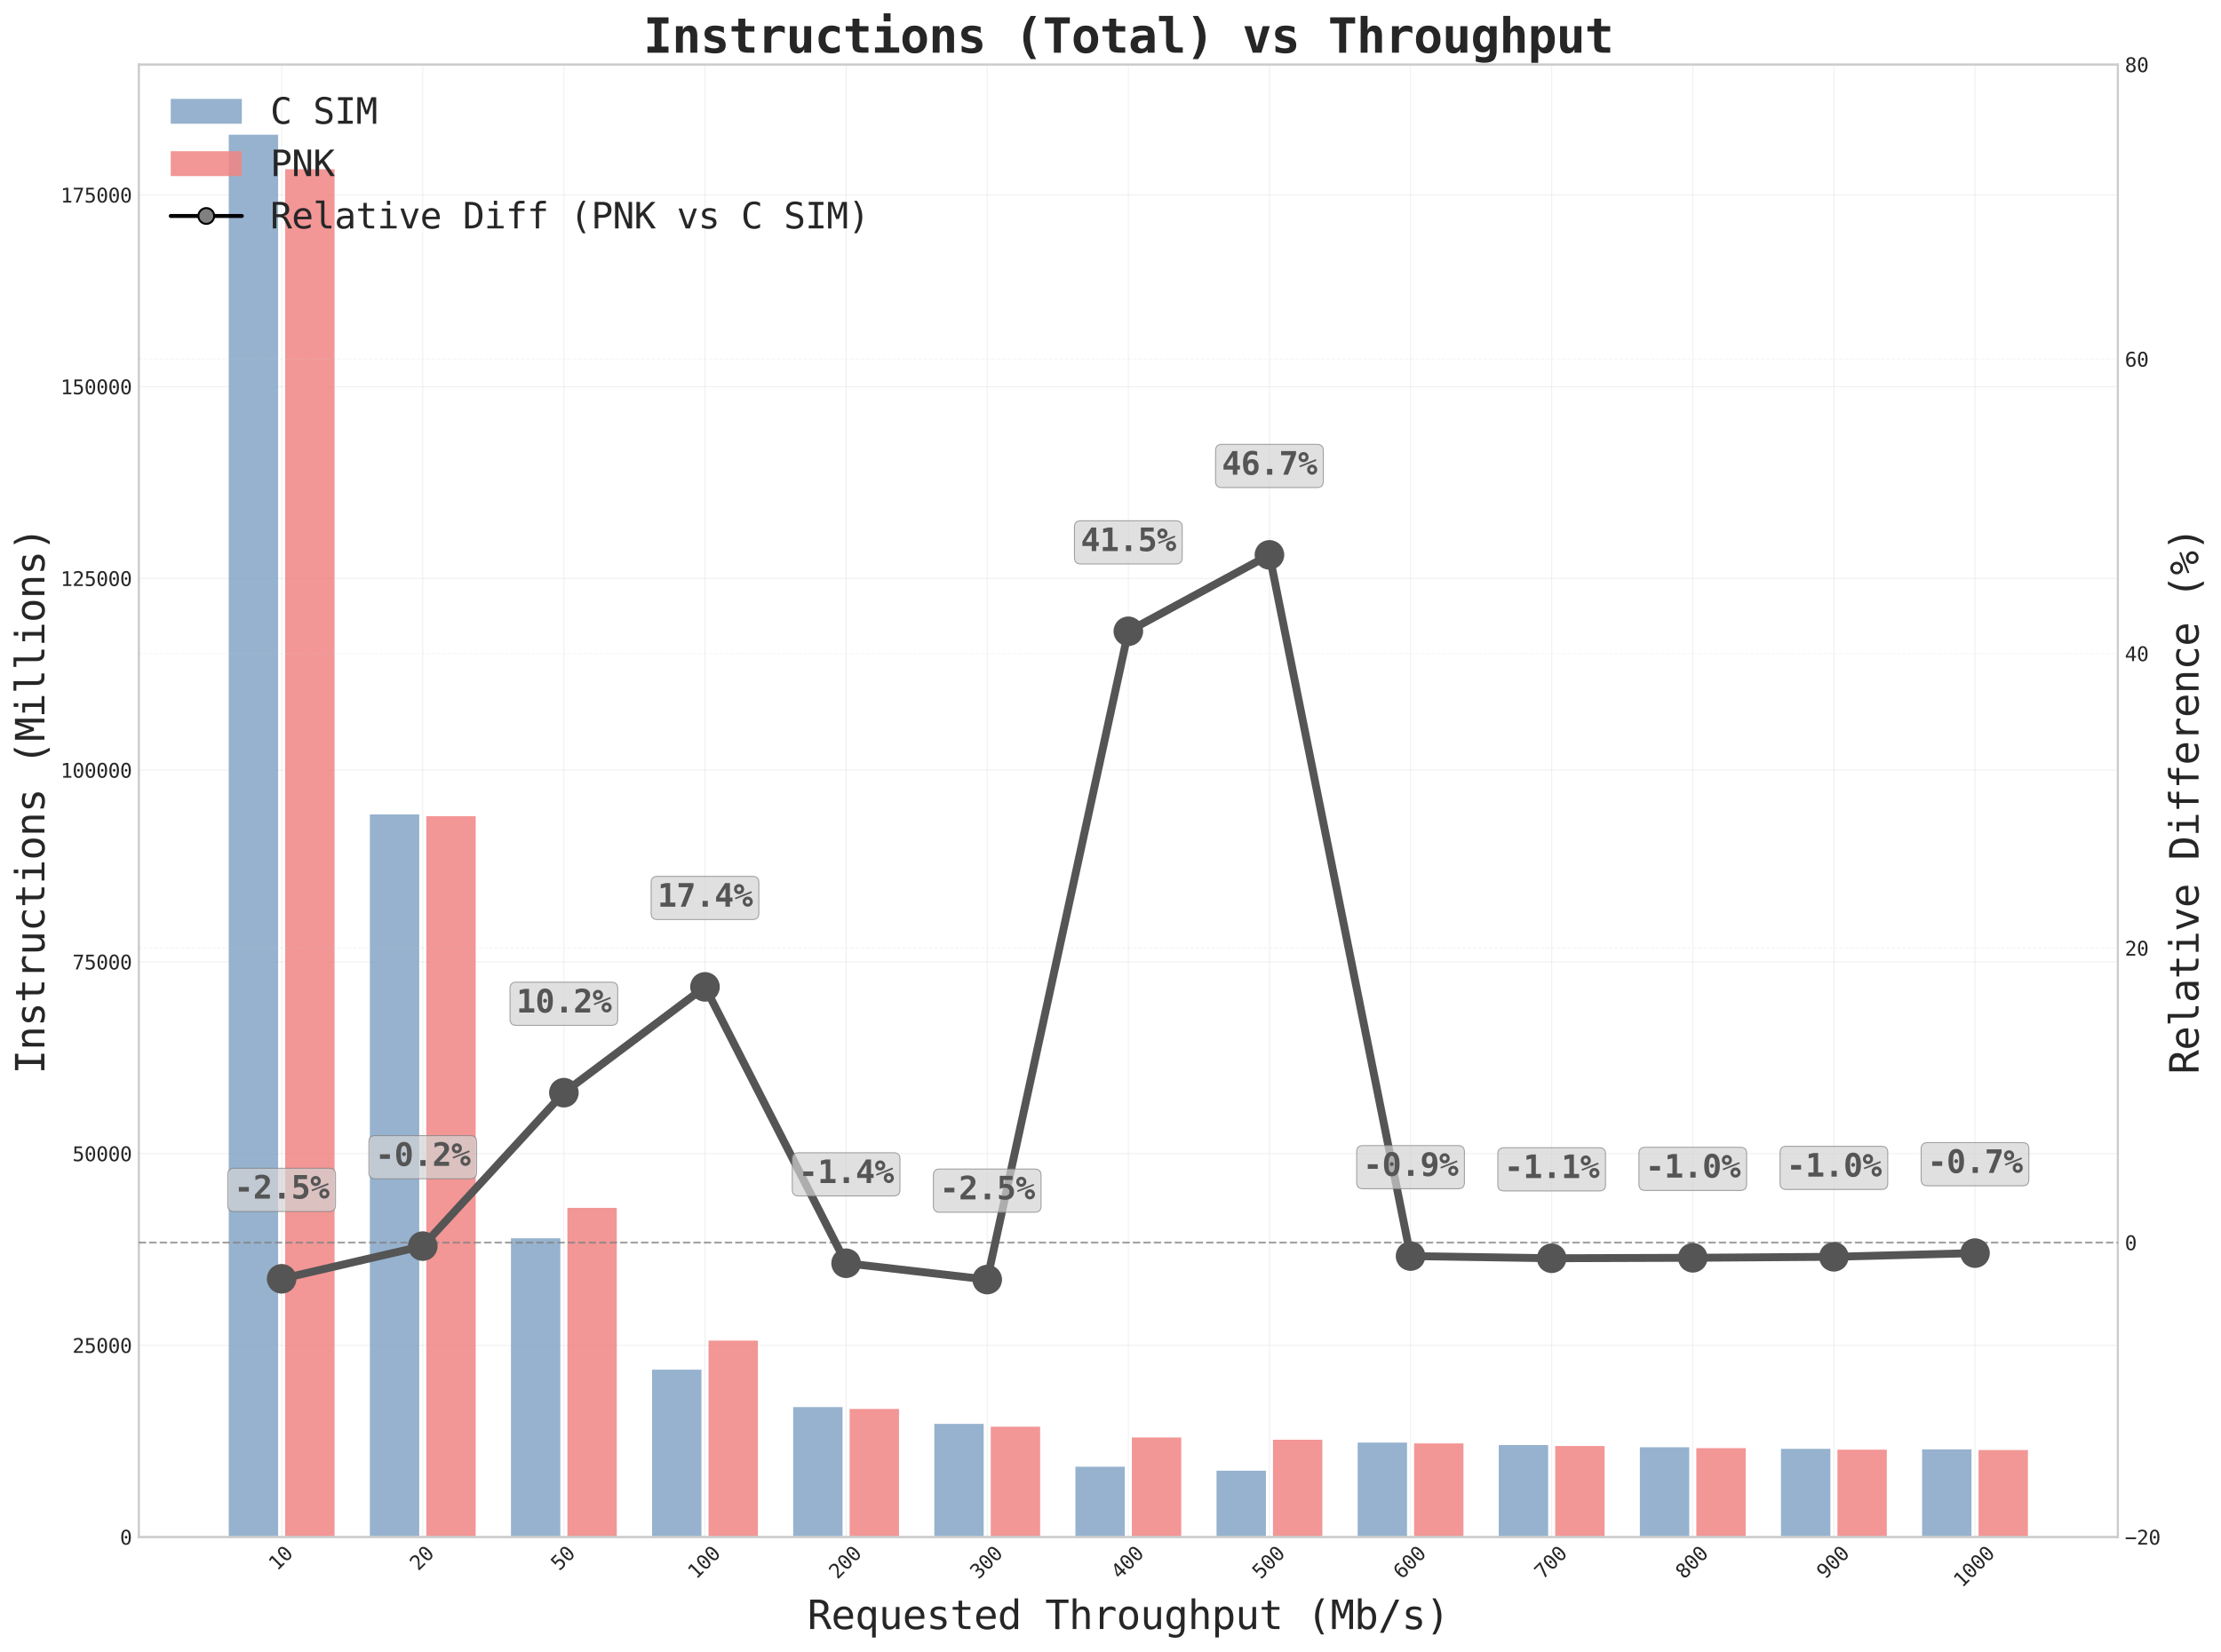 <?xml version="1.0" encoding="utf-8" standalone="no"?>
<!DOCTYPE svg PUBLIC "-//W3C//DTD SVG 1.1//EN"
  "http://www.w3.org/Graphics/SVG/1.1/DTD/svg11.dtd">
<svg xmlns:xlink="http://www.w3.org/1999/xlink" width="1124.918pt" height="836.811pt" viewBox="0 0 1124.918 836.811" xmlns="http://www.w3.org/2000/svg" version="1.1">
 <defs>
  <style type="text/css">*{stroke-linejoin: round; stroke-linecap: butt}</style>
 </defs>
 <g id="figure_1">
  <g id="patch_1">
   <path d="M 0 836.811 
L 1124.918 836.811 
L 1124.918 0 
L 0 0 
z
" style="fill: #ffffff"/>
  </g>
  <g id="axes_1">
   <g id="patch_2">
    <path d="M 70.284 778.708 
L 1072.694 778.708 
L 1072.694 32.711 
L 70.284 32.711 
z
" style="fill: #ffffff"/>
   </g>
   <g id="matplotlib.axis_1">
    <g id="xtick_1">
     <g id="line2d_1">
      <path d="M 142.651 778.708 
L 142.651 32.711 
" clip-path="url(#p4e952ab64b)" style="fill: none; stroke: #cccccc; stroke-opacity: 0.3; stroke-width: 0.5; stroke-linecap: round"/>
     </g>
     <g id="line2d_2"/>
     <g id="text_1">
      <!-- 10 -->
      <g style="fill: #262626" transform="translate(140.364 796.133) rotate(-45) scale(0.1 -0.1)">
       <defs>
        <path id="DejaVuSansMono-31" d="M 844 531 
L 1825 531 
L 1825 4097 
L 769 3859 
L 769 4434 
L 1819 4666 
L 2450 4666 
L 2450 531 
L 3419 531 
L 3419 0 
L 844 0 
L 844 531 
z
" transform="scale(0.016)"/>
        <path id="DejaVuSansMono-30" d="M 1509 2344 
Q 1509 2516 1629 2641 
Q 1750 2766 1919 2766 
Q 2094 2766 2219 2641 
Q 2344 2516 2344 2344 
Q 2344 2169 2220 2047 
Q 2097 1925 1919 1925 
Q 1744 1925 1626 2044 
Q 1509 2163 1509 2344 
z
M 1925 4250 
Q 1484 4250 1267 3775 
Q 1050 3300 1050 2328 
Q 1050 1359 1267 884 
Q 1484 409 1925 409 
Q 2369 409 2586 884 
Q 2803 1359 2803 2328 
Q 2803 3300 2586 3775 
Q 2369 4250 1925 4250 
z
M 1925 4750 
Q 2672 4750 3055 4137 
Q 3438 3525 3438 2328 
Q 3438 1134 3055 521 
Q 2672 -91 1925 -91 
Q 1178 -91 797 521 
Q 416 1134 416 2328 
Q 416 3525 797 4137 
Q 1178 4750 1925 4750 
z
" transform="scale(0.016)"/>
       </defs>
       <use xlink:href="#DejaVuSansMono-31"/>
       <use xlink:href="#DejaVuSansMono-30" transform="translate(60.205 0)"/>
      </g>
     </g>
    </g>
    <g id="xtick_2">
     <g id="line2d_3">
      <path d="M 214.124 778.708 
L 214.124 32.711 
" clip-path="url(#p4e952ab64b)" style="fill: none; stroke: #cccccc; stroke-opacity: 0.3; stroke-width: 0.5; stroke-linecap: round"/>
     </g>
     <g id="line2d_4"/>
     <g id="text_2">
      <!-- 20 -->
      <g style="fill: #262626" transform="translate(211.837 796.133) rotate(-45) scale(0.1 -0.1)">
       <defs>
        <path id="DejaVuSansMono-32" d="M 1166 531 
L 3309 531 
L 3309 0 
L 475 0 
L 475 531 
Q 1059 1147 1496 1619 
Q 1934 2091 2100 2284 
Q 2413 2666 2522 2902 
Q 2631 3138 2631 3384 
Q 2631 3775 2401 3997 
Q 2172 4219 1772 4219 
Q 1488 4219 1175 4116 
Q 863 4013 513 3803 
L 513 4441 
Q 834 4594 1145 4672 
Q 1456 4750 1759 4750 
Q 2444 4750 2861 4386 
Q 3278 4022 3278 3431 
Q 3278 3131 3139 2831 
Q 3000 2531 2688 2169 
Q 2513 1966 2180 1606 
Q 1847 1247 1166 531 
z
" transform="scale(0.016)"/>
       </defs>
       <use xlink:href="#DejaVuSansMono-32"/>
       <use xlink:href="#DejaVuSansMono-30" transform="translate(60.205 0)"/>
      </g>
     </g>
    </g>
    <g id="xtick_3">
     <g id="line2d_5">
      <path d="M 285.597 778.708 
L 285.597 32.711 
" clip-path="url(#p4e952ab64b)" style="fill: none; stroke: #cccccc; stroke-opacity: 0.3; stroke-width: 0.5; stroke-linecap: round"/>
     </g>
     <g id="line2d_6"/>
     <g id="text_3">
      <!-- 50 -->
      <g style="fill: #262626" transform="translate(283.31 796.133) rotate(-45) scale(0.1 -0.1)">
       <defs>
        <path id="DejaVuSansMono-35" d="M 647 4666 
L 3009 4666 
L 3009 4134 
L 1222 4134 
L 1222 2988 
Q 1356 3038 1492 3061 
Q 1628 3084 1766 3084 
Q 2491 3084 2916 2656 
Q 3341 2228 3341 1497 
Q 3341 759 2895 334 
Q 2450 -91 1678 -91 
Q 1306 -91 998 -41 
Q 691 9 447 109 
L 447 750 
Q 734 594 1025 517 
Q 1316 441 1619 441 
Q 2141 441 2423 716 
Q 2706 991 2706 1497 
Q 2706 1997 2414 2275 
Q 2122 2553 1600 2553 
Q 1347 2553 1106 2495 
Q 866 2438 647 2322 
L 647 4666 
z
" transform="scale(0.016)"/>
       </defs>
       <use xlink:href="#DejaVuSansMono-35"/>
       <use xlink:href="#DejaVuSansMono-30" transform="translate(60.205 0)"/>
      </g>
     </g>
    </g>
    <g id="xtick_4">
     <g id="line2d_7">
      <path d="M 357.07 778.708 
L 357.07 32.711 
" clip-path="url(#p4e952ab64b)" style="fill: none; stroke: #cccccc; stroke-opacity: 0.3; stroke-width: 0.5; stroke-linecap: round"/>
     </g>
     <g id="line2d_8"/>
     <g id="text_4">
      <!-- 100 -->
      <g style="fill: #262626" transform="translate(352.655 800.39) rotate(-45) scale(0.1 -0.1)">
       <use xlink:href="#DejaVuSansMono-31"/>
       <use xlink:href="#DejaVuSansMono-30" transform="translate(60.205 0)"/>
       <use xlink:href="#DejaVuSansMono-30" transform="translate(120.41 0)"/>
      </g>
     </g>
    </g>
    <g id="xtick_5">
     <g id="line2d_9">
      <path d="M 428.543 778.708 
L 428.543 32.711 
" clip-path="url(#p4e952ab64b)" style="fill: none; stroke: #cccccc; stroke-opacity: 0.3; stroke-width: 0.5; stroke-linecap: round"/>
     </g>
     <g id="line2d_10"/>
     <g id="text_5">
      <!-- 200 -->
      <g style="fill: #262626" transform="translate(424.128 800.39) rotate(-45) scale(0.1 -0.1)">
       <use xlink:href="#DejaVuSansMono-32"/>
       <use xlink:href="#DejaVuSansMono-30" transform="translate(60.205 0)"/>
       <use xlink:href="#DejaVuSansMono-30" transform="translate(120.41 0)"/>
      </g>
     </g>
    </g>
    <g id="xtick_6">
     <g id="line2d_11">
      <path d="M 500.016 778.708 
L 500.016 32.711 
" clip-path="url(#p4e952ab64b)" style="fill: none; stroke: #cccccc; stroke-opacity: 0.3; stroke-width: 0.5; stroke-linecap: round"/>
     </g>
     <g id="line2d_12"/>
     <g id="text_6">
      <!-- 300 -->
      <g style="fill: #262626" transform="translate(495.601 800.39) rotate(-45) scale(0.1 -0.1)">
       <defs>
        <path id="DejaVuSansMono-33" d="M 2425 2497 
Q 2884 2375 3128 2064 
Q 3372 1753 3372 1288 
Q 3372 644 2939 276 
Q 2506 -91 1741 -91 
Q 1419 -91 1084 -31 
Q 750 28 428 141 
L 428 769 
Q 747 603 1056 522 
Q 1366 441 1672 441 
Q 2191 441 2469 675 
Q 2747 909 2747 1350 
Q 2747 1756 2469 1995 
Q 2191 2234 1716 2234 
L 1234 2234 
L 1234 2753 
L 1716 2753 
Q 2150 2753 2394 2943 
Q 2638 3134 2638 3475 
Q 2638 3834 2411 4026 
Q 2184 4219 1766 4219 
Q 1488 4219 1191 4156 
Q 894 4094 569 3969 
L 569 4550 
Q 947 4650 1242 4700 
Q 1538 4750 1766 4750 
Q 2447 4750 2855 4408 
Q 3263 4066 3263 3500 
Q 3263 3116 3048 2859 
Q 2834 2603 2425 2497 
z
" transform="scale(0.016)"/>
       </defs>
       <use xlink:href="#DejaVuSansMono-33"/>
       <use xlink:href="#DejaVuSansMono-30" transform="translate(60.205 0)"/>
       <use xlink:href="#DejaVuSansMono-30" transform="translate(120.41 0)"/>
      </g>
     </g>
    </g>
    <g id="xtick_7">
     <g id="line2d_13">
      <path d="M 571.489 778.708 
L 571.489 32.711 
" clip-path="url(#p4e952ab64b)" style="fill: none; stroke: #cccccc; stroke-opacity: 0.3; stroke-width: 0.5; stroke-linecap: round"/>
     </g>
     <g id="line2d_14"/>
     <g id="text_7">
      <!-- 400 -->
      <g style="fill: #262626" transform="translate(567.074 800.39) rotate(-45) scale(0.1 -0.1)">
       <defs>
        <path id="DejaVuSansMono-34" d="M 2297 4091 
L 825 1625 
L 2297 1625 
L 2297 4091 
z
M 2194 4666 
L 2925 4666 
L 2925 1625 
L 3547 1625 
L 3547 1113 
L 2925 1113 
L 2925 0 
L 2297 0 
L 2297 1113 
L 319 1113 
L 319 1709 
L 2194 4666 
z
" transform="scale(0.016)"/>
       </defs>
       <use xlink:href="#DejaVuSansMono-34"/>
       <use xlink:href="#DejaVuSansMono-30" transform="translate(60.205 0)"/>
       <use xlink:href="#DejaVuSansMono-30" transform="translate(120.41 0)"/>
      </g>
     </g>
    </g>
    <g id="xtick_8">
     <g id="line2d_15">
      <path d="M 642.962 778.708 
L 642.962 32.711 
" clip-path="url(#p4e952ab64b)" style="fill: none; stroke: #cccccc; stroke-opacity: 0.3; stroke-width: 0.5; stroke-linecap: round"/>
     </g>
     <g id="line2d_16"/>
     <g id="text_8">
      <!-- 500 -->
      <g style="fill: #262626" transform="translate(638.547 800.39) rotate(-45) scale(0.1 -0.1)">
       <use xlink:href="#DejaVuSansMono-35"/>
       <use xlink:href="#DejaVuSansMono-30" transform="translate(60.205 0)"/>
       <use xlink:href="#DejaVuSansMono-30" transform="translate(120.41 0)"/>
      </g>
     </g>
    </g>
    <g id="xtick_9">
     <g id="line2d_17">
      <path d="M 714.436 778.708 
L 714.436 32.711 
" clip-path="url(#p4e952ab64b)" style="fill: none; stroke: #cccccc; stroke-opacity: 0.3; stroke-width: 0.5; stroke-linecap: round"/>
     </g>
     <g id="line2d_18"/>
     <g id="text_9">
      <!-- 600 -->
      <g style="fill: #262626" transform="translate(710.02 800.39) rotate(-45) scale(0.1 -0.1)">
       <defs>
        <path id="DejaVuSansMono-36" d="M 3097 4563 
L 3097 3981 
Q 2900 4097 2678 4158 
Q 2456 4219 2216 4219 
Q 1616 4219 1306 3767 
Q 997 3316 997 2438 
Q 1147 2750 1412 2917 
Q 1678 3084 2022 3084 
Q 2697 3084 3067 2670 
Q 3438 2256 3438 1497 
Q 3438 741 3056 325 
Q 2675 -91 1984 -91 
Q 1172 -91 794 492 
Q 416 1075 416 2328 
Q 416 3509 870 4129 
Q 1325 4750 2188 4750 
Q 2419 4750 2650 4701 
Q 2881 4653 3097 4563 
z
M 1972 2591 
Q 1569 2591 1337 2300 
Q 1106 2009 1106 1497 
Q 1106 984 1337 693 
Q 1569 403 1972 403 
Q 2391 403 2603 679 
Q 2816 956 2816 1497 
Q 2816 2041 2603 2316 
Q 2391 2591 1972 2591 
z
" transform="scale(0.016)"/>
       </defs>
       <use xlink:href="#DejaVuSansMono-36"/>
       <use xlink:href="#DejaVuSansMono-30" transform="translate(60.205 0)"/>
       <use xlink:href="#DejaVuSansMono-30" transform="translate(120.41 0)"/>
      </g>
     </g>
    </g>
    <g id="xtick_10">
     <g id="line2d_19">
      <path d="M 785.909 778.708 
L 785.909 32.711 
" clip-path="url(#p4e952ab64b)" style="fill: none; stroke: #cccccc; stroke-opacity: 0.3; stroke-width: 0.5; stroke-linecap: round"/>
     </g>
     <g id="line2d_20"/>
     <g id="text_10">
      <!-- 700 -->
      <g style="fill: #262626" transform="translate(781.493 800.39) rotate(-45) scale(0.1 -0.1)">
       <defs>
        <path id="DejaVuSansMono-37" d="M 434 4666 
L 3372 4666 
L 3372 4397 
L 1703 0 
L 1044 0 
L 2669 4134 
L 434 4134 
L 434 4666 
z
" transform="scale(0.016)"/>
       </defs>
       <use xlink:href="#DejaVuSansMono-37"/>
       <use xlink:href="#DejaVuSansMono-30" transform="translate(60.205 0)"/>
       <use xlink:href="#DejaVuSansMono-30" transform="translate(120.41 0)"/>
      </g>
     </g>
    </g>
    <g id="xtick_11">
     <g id="line2d_21">
      <path d="M 857.382 778.708 
L 857.382 32.711 
" clip-path="url(#p4e952ab64b)" style="fill: none; stroke: #cccccc; stroke-opacity: 0.3; stroke-width: 0.5; stroke-linecap: round"/>
     </g>
     <g id="line2d_22"/>
     <g id="text_11">
      <!-- 800 -->
      <g style="fill: #262626" transform="translate(852.966 800.39) rotate(-45) scale(0.1 -0.1)">
       <defs>
        <path id="DejaVuSansMono-38" d="M 1925 2216 
Q 1503 2216 1273 1980 
Q 1044 1744 1044 1313 
Q 1044 881 1276 642 
Q 1509 403 1925 403 
Q 2350 403 2579 639 
Q 2809 875 2809 1313 
Q 2809 1741 2576 1978 
Q 2344 2216 1925 2216 
z
M 1375 2478 
Q 972 2581 745 2862 
Q 519 3144 519 3541 
Q 519 4097 897 4423 
Q 1275 4750 1925 4750 
Q 2578 4750 2956 4423 
Q 3334 4097 3334 3541 
Q 3334 3144 3107 2862 
Q 2881 2581 2478 2478 
Q 2947 2375 3195 2062 
Q 3444 1750 3444 1253 
Q 3444 622 3041 265 
Q 2638 -91 1925 -91 
Q 1213 -91 811 264 
Q 409 619 409 1247 
Q 409 1747 657 2061 
Q 906 2375 1375 2478 
z
M 1147 3481 
Q 1147 3106 1347 2909 
Q 1547 2713 1925 2713 
Q 2306 2713 2506 2909 
Q 2706 3106 2706 3481 
Q 2706 3863 2507 4063 
Q 2309 4263 1925 4263 
Q 1547 4263 1347 4061 
Q 1147 3859 1147 3481 
z
" transform="scale(0.016)"/>
       </defs>
       <use xlink:href="#DejaVuSansMono-38"/>
       <use xlink:href="#DejaVuSansMono-30" transform="translate(60.205 0)"/>
       <use xlink:href="#DejaVuSansMono-30" transform="translate(120.41 0)"/>
      </g>
     </g>
    </g>
    <g id="xtick_12">
     <g id="line2d_23">
      <path d="M 928.855 778.708 
L 928.855 32.711 
" clip-path="url(#p4e952ab64b)" style="fill: none; stroke: #cccccc; stroke-opacity: 0.3; stroke-width: 0.5; stroke-linecap: round"/>
     </g>
     <g id="line2d_24"/>
     <g id="text_12">
      <!-- 900 -->
      <g style="fill: #262626" transform="translate(924.439 800.39) rotate(-45) scale(0.1 -0.1)">
       <defs>
        <path id="DejaVuSansMono-39" d="M 1863 2069 
Q 2266 2069 2495 2359 
Q 2725 2650 2725 3163 
Q 2725 3675 2495 3965 
Q 2266 4256 1863 4256 
Q 1444 4256 1231 3979 
Q 1019 3703 1019 3163 
Q 1019 2619 1230 2344 
Q 1441 2069 1863 2069 
z
M 738 97 
L 738 678 
Q 934 563 1156 502 
Q 1378 441 1619 441 
Q 2219 441 2526 892 
Q 2834 1344 2834 2222 
Q 2688 1909 2422 1742 
Q 2156 1575 1813 1575 
Q 1138 1575 767 1990 
Q 397 2406 397 3169 
Q 397 3922 776 4336 
Q 1156 4750 1850 4750 
Q 2663 4750 3041 4165 
Q 3419 3581 3419 2328 
Q 3419 1150 2964 529 
Q 2509 -91 1644 -91 
Q 1416 -91 1184 -42 
Q 953 6 738 97 
z
" transform="scale(0.016)"/>
       </defs>
       <use xlink:href="#DejaVuSansMono-39"/>
       <use xlink:href="#DejaVuSansMono-30" transform="translate(60.205 0)"/>
       <use xlink:href="#DejaVuSansMono-30" transform="translate(120.41 0)"/>
      </g>
     </g>
    </g>
    <g id="xtick_13">
     <g id="line2d_25">
      <path d="M 1000.328 778.708 
L 1000.328 32.711 
" clip-path="url(#p4e952ab64b)" style="fill: none; stroke: #cccccc; stroke-opacity: 0.3; stroke-width: 0.5; stroke-linecap: round"/>
     </g>
     <g id="line2d_26"/>
     <g id="text_13">
      <!-- 1000 -->
      <g style="fill: #262626" transform="translate(993.784 804.647) rotate(-45) scale(0.1 -0.1)">
       <use xlink:href="#DejaVuSansMono-31"/>
       <use xlink:href="#DejaVuSansMono-30" transform="translate(60.205 0)"/>
       <use xlink:href="#DejaVuSansMono-30" transform="translate(120.41 0)"/>
       <use xlink:href="#DejaVuSansMono-30" transform="translate(180.615 0)"/>
      </g>
     </g>
    </g>
    <g id="text_14">
     <!-- Requested Throughput (Mb/s) -->
     <g style="fill: #262626" transform="translate(408.941 825.314) scale(0.2 -0.2)">
      <defs>
       <path id="DejaVuSansMono-52" d="M 2375 2203 
Q 2619 2141 2791 1967 
Q 2963 1794 3219 1275 
L 3853 0 
L 3175 0 
L 2619 1178 
Q 2378 1681 2186 1826 
Q 1994 1972 1684 1972 
L 1081 1972 
L 1081 0 
L 447 0 
L 447 4666 
L 1747 4666 
Q 2516 4666 2925 4319 
Q 3334 3972 3334 3316 
Q 3334 2853 3082 2561 
Q 2831 2269 2375 2203 
z
M 1081 4147 
L 1081 2491 
L 1772 2491 
Q 2225 2491 2447 2694 
Q 2669 2897 2669 3316 
Q 2669 3719 2433 3933 
Q 2197 4147 1747 4147 
L 1081 4147 
z
" transform="scale(0.016)"/>
       <path id="DejaVuSansMono-65" d="M 3475 1894 
L 3475 1613 
L 984 1613 
L 984 1594 
Q 984 1022 1282 709 
Q 1581 397 2125 397 
Q 2400 397 2700 484 
Q 3000 572 3341 750 
L 3341 178 
Q 3013 44 2708 -23 
Q 2403 -91 2119 -91 
Q 1303 -91 843 398 
Q 384 888 384 1747 
Q 384 2584 834 3084 
Q 1284 3584 2034 3584 
Q 2703 3584 3089 3131 
Q 3475 2678 3475 1894 
z
M 2900 2063 
Q 2888 2569 2661 2833 
Q 2434 3097 2009 3097 
Q 1594 3097 1325 2822 
Q 1056 2547 1006 2059 
L 2900 2063 
z
" transform="scale(0.016)"/>
       <path id="DejaVuSansMono-71" d="M 1038 1734 
Q 1038 1066 1248 725 
Q 1459 384 1875 384 
Q 2291 384 2505 726 
Q 2719 1069 2719 1734 
Q 2719 2400 2505 2742 
Q 2291 3084 1875 3084 
Q 1459 3084 1248 2743 
Q 1038 2403 1038 1734 
z
M 2719 434 
Q 2578 175 2339 36 
Q 2100 -103 1784 -103 
Q 1156 -103 792 383 
Q 428 869 428 1722 
Q 428 2591 790 3081 
Q 1153 3572 1784 3572 
Q 2097 3572 2336 3436 
Q 2575 3300 2719 3041 
L 2719 3488 
L 3297 3488 
L 3297 -1344 
L 2719 -1344 
L 2719 434 
z
" transform="scale(0.016)"/>
       <path id="DejaVuSansMono-75" d="M 609 1325 
L 609 3494 
L 1184 3494 
L 1184 1325 
Q 1184 853 1351 631 
Q 1519 409 1869 409 
Q 2275 409 2490 695 
Q 2706 981 2706 1516 
L 2706 3494 
L 3284 3494 
L 3284 0 
L 2706 0 
L 2706 525 
Q 2553 222 2289 65 
Q 2025 -91 1672 -91 
Q 1134 -91 871 261 
Q 609 613 609 1325 
z
" transform="scale(0.016)"/>
       <path id="DejaVuSansMono-73" d="M 3041 3378 
L 3041 2816 
Q 2794 2959 2544 3031 
Q 2294 3103 2034 3103 
Q 1644 3103 1451 2976 
Q 1259 2850 1259 2591 
Q 1259 2356 1403 2240 
Q 1547 2125 2119 2016 
L 2350 1972 
Q 2778 1891 2998 1647 
Q 3219 1403 3219 1013 
Q 3219 494 2850 201 
Q 2481 -91 1825 -91 
Q 1566 -91 1281 -36 
Q 997 19 666 128 
L 666 722 
Q 988 556 1281 473 
Q 1575 391 1838 391 
Q 2219 391 2428 545 
Q 2638 700 2638 978 
Q 2638 1378 1872 1531 
L 1847 1538 
L 1631 1581 
Q 1134 1678 906 1908 
Q 678 2138 678 2534 
Q 678 3038 1018 3311 
Q 1359 3584 1991 3584 
Q 2272 3584 2531 3532 
Q 2791 3481 3041 3378 
z
" transform="scale(0.016)"/>
       <path id="DejaVuSansMono-74" d="M 1919 4494 
L 1919 3500 
L 3225 3500 
L 3225 3053 
L 1919 3053 
L 1919 1153 
Q 1919 766 2066 612 
Q 2213 459 2578 459 
L 3225 459 
L 3225 0 
L 2522 0 
Q 1875 0 1609 259 
Q 1344 519 1344 1153 
L 1344 3053 
L 409 3053 
L 409 3500 
L 1344 3500 
L 1344 4494 
L 1919 4494 
z
" transform="scale(0.016)"/>
       <path id="DejaVuSansMono-64" d="M 2681 3053 
L 2681 4863 
L 3256 4863 
L 3256 0 
L 2681 0 
L 2681 441 
Q 2538 181 2298 45 
Q 2059 -91 1747 -91 
Q 1113 -91 748 401 
Q 384 894 384 1759 
Q 384 2613 750 3098 
Q 1116 3584 1747 3584 
Q 2063 3584 2303 3448 
Q 2544 3313 2681 3053 
z
M 991 1747 
Q 991 1078 1203 737 
Q 1416 397 1831 397 
Q 2247 397 2464 740 
Q 2681 1084 2681 1747 
Q 2681 2413 2464 2755 
Q 2247 3097 1831 3097 
Q 1416 3097 1203 2756 
Q 991 2416 991 1747 
z
" transform="scale(0.016)"/>
       <path id="DejaVuSansMono-20" transform="scale(0.016)"/>
       <path id="DejaVuSansMono-54" d="M 147 4666 
L 3706 4666 
L 3706 4134 
L 2247 4134 
L 2247 0 
L 1613 0 
L 1613 4134 
L 147 4134 
L 147 4666 
z
" transform="scale(0.016)"/>
       <path id="DejaVuSansMono-68" d="M 3284 2169 
L 3284 0 
L 2706 0 
L 2706 2169 
Q 2706 2641 2540 2862 
Q 2375 3084 2022 3084 
Q 1619 3084 1401 2798 
Q 1184 2513 1184 1978 
L 1184 0 
L 609 0 
L 609 4863 
L 1184 4863 
L 1184 2975 
Q 1338 3275 1600 3429 
Q 1863 3584 2222 3584 
Q 2756 3584 3020 3232 
Q 3284 2881 3284 2169 
z
" transform="scale(0.016)"/>
       <path id="DejaVuSansMono-72" d="M 3609 2778 
Q 3425 2922 3234 2987 
Q 3044 3053 2816 3053 
Q 2278 3053 1993 2715 
Q 1709 2378 1709 1741 
L 1709 0 
L 1131 0 
L 1131 3500 
L 1709 3500 
L 1709 2816 
Q 1853 3188 2151 3386 
Q 2450 3584 2859 3584 
Q 3072 3584 3256 3531 
Q 3441 3478 3609 3366 
L 3609 2778 
z
" transform="scale(0.016)"/>
       <path id="DejaVuSansMono-6f" d="M 1925 3097 
Q 1488 3097 1263 2756 
Q 1038 2416 1038 1747 
Q 1038 1081 1263 739 
Q 1488 397 1925 397 
Q 2366 397 2591 739 
Q 2816 1081 2816 1747 
Q 2816 2416 2591 2756 
Q 2366 3097 1925 3097 
z
M 1925 3584 
Q 2653 3584 3039 3112 
Q 3425 2641 3425 1747 
Q 3425 850 3040 379 
Q 2656 -91 1925 -91 
Q 1197 -91 812 379 
Q 428 850 428 1747 
Q 428 2641 812 3112 
Q 1197 3584 1925 3584 
z
" transform="scale(0.016)"/>
       <path id="DejaVuSansMono-67" d="M 2681 1778 
Q 2681 2425 2470 2761 
Q 2259 3097 1856 3097 
Q 1434 3097 1212 2761 
Q 991 2425 991 1778 
Q 991 1131 1214 792 
Q 1438 453 1863 453 
Q 2259 453 2470 793 
Q 2681 1134 2681 1778 
z
M 3256 225 
Q 3256 -563 2884 -969 
Q 2513 -1375 1791 -1375 
Q 1553 -1375 1293 -1331 
Q 1034 -1288 775 -1203 
L 775 -634 
Q 1081 -778 1331 -847 
Q 1581 -916 1791 -916 
Q 2256 -916 2468 -662 
Q 2681 -409 2681 141 
L 2681 166 
L 2681 556 
Q 2544 263 2306 119 
Q 2069 -25 1728 -25 
Q 1116 -25 750 465 
Q 384 956 384 1778 
Q 384 2603 750 3093 
Q 1116 3584 1728 3584 
Q 2066 3584 2300 3450 
Q 2534 3316 2681 3034 
L 2681 3488 
L 3256 3488 
L 3256 225 
z
" transform="scale(0.016)"/>
       <path id="DejaVuSansMono-70" d="M 1172 441 
L 1172 -1331 
L 594 -1331 
L 594 3500 
L 1172 3500 
L 1172 3053 
Q 1316 3313 1555 3448 
Q 1794 3584 2106 3584 
Q 2741 3584 3102 3093 
Q 3463 2603 3463 1734 
Q 3463 881 3100 395 
Q 2738 -91 2106 -91 
Q 1788 -91 1548 45 
Q 1309 181 1172 441 
z
M 2859 1747 
Q 2859 2416 2648 2756 
Q 2438 3097 2022 3097 
Q 1603 3097 1387 2755 
Q 1172 2413 1172 1747 
Q 1172 1084 1387 740 
Q 1603 397 2022 397 
Q 2438 397 2648 737 
Q 2859 1078 2859 1747 
z
" transform="scale(0.016)"/>
       <path id="DejaVuSansMono-28" d="M 2766 4856 
Q 2350 4144 2145 3436 
Q 1941 2728 1941 2009 
Q 1941 1294 2145 584 
Q 2350 -125 2766 -844 
L 2266 -844 
Q 1794 -100 1562 604 
Q 1331 1309 1331 2009 
Q 1331 2706 1562 3412 
Q 1794 4119 2266 4856 
L 2766 4856 
z
" transform="scale(0.016)"/>
       <path id="DejaVuSansMono-4d" d="M 269 4666 
L 1113 4666 
L 1919 2291 
L 2731 4666 
L 3578 4666 
L 3578 0 
L 2994 0 
L 2994 4122 
L 2163 1663 
L 1684 1663 
L 850 4122 
L 850 0 
L 269 0 
L 269 4666 
z
" transform="scale(0.016)"/>
       <path id="DejaVuSansMono-62" d="M 2869 1747 
Q 2869 2416 2656 2756 
Q 2444 3097 2028 3097 
Q 1609 3097 1393 2755 
Q 1178 2413 1178 1747 
Q 1178 1084 1393 740 
Q 1609 397 2028 397 
Q 2444 397 2656 737 
Q 2869 1078 2869 1747 
z
M 1178 3053 
Q 1316 3309 1558 3446 
Q 1800 3584 2119 3584 
Q 2750 3584 3112 3098 
Q 3475 2613 3475 1759 
Q 3475 894 3111 401 
Q 2747 -91 2113 -91 
Q 1800 -91 1561 45 
Q 1322 181 1178 441 
L 1178 0 
L 603 0 
L 603 4863 
L 1178 4863 
L 1178 3053 
z
" transform="scale(0.016)"/>
       <path id="DejaVuSansMono-2f" d="M 2778 4666 
L 3372 4666 
L 916 -594 
L 319 -594 
L 2778 4666 
z
" transform="scale(0.016)"/>
       <path id="DejaVuSansMono-29" d="M 1088 4856 
L 1588 4856 
Q 2059 4119 2290 3412 
Q 2522 2706 2522 2009 
Q 2522 1306 2290 600 
Q 2059 -106 1588 -844 
L 1088 -844 
Q 1503 -119 1708 590 
Q 1913 1300 1913 2009 
Q 1913 2722 1708 3431 
Q 1503 4141 1088 4856 
z
" transform="scale(0.016)"/>
      </defs>
      <use xlink:href="#DejaVuSansMono-52"/>
      <use xlink:href="#DejaVuSansMono-65" transform="translate(60.205 0)"/>
      <use xlink:href="#DejaVuSansMono-71" transform="translate(120.41 0)"/>
      <use xlink:href="#DejaVuSansMono-75" transform="translate(180.615 0)"/>
      <use xlink:href="#DejaVuSansMono-65" transform="translate(240.82 0)"/>
      <use xlink:href="#DejaVuSansMono-73" transform="translate(301.025 0)"/>
      <use xlink:href="#DejaVuSansMono-74" transform="translate(361.23 0)"/>
      <use xlink:href="#DejaVuSansMono-65" transform="translate(421.436 0)"/>
      <use xlink:href="#DejaVuSansMono-64" transform="translate(481.641 0)"/>
      <use xlink:href="#DejaVuSansMono-20" transform="translate(541.846 0)"/>
      <use xlink:href="#DejaVuSansMono-54" transform="translate(602.051 0)"/>
      <use xlink:href="#DejaVuSansMono-68" transform="translate(662.256 0)"/>
      <use xlink:href="#DejaVuSansMono-72" transform="translate(722.461 0)"/>
      <use xlink:href="#DejaVuSansMono-6f" transform="translate(782.666 0)"/>
      <use xlink:href="#DejaVuSansMono-75" transform="translate(842.871 0)"/>
      <use xlink:href="#DejaVuSansMono-67" transform="translate(903.076 0)"/>
      <use xlink:href="#DejaVuSansMono-68" transform="translate(963.281 0)"/>
      <use xlink:href="#DejaVuSansMono-70" transform="translate(1023.486 0)"/>
      <use xlink:href="#DejaVuSansMono-75" transform="translate(1083.691 0)"/>
      <use xlink:href="#DejaVuSansMono-74" transform="translate(1143.896 0)"/>
      <use xlink:href="#DejaVuSansMono-20" transform="translate(1204.102 0)"/>
      <use xlink:href="#DejaVuSansMono-28" transform="translate(1264.307 0)"/>
      <use xlink:href="#DejaVuSansMono-4d" transform="translate(1324.512 0)"/>
      <use xlink:href="#DejaVuSansMono-62" transform="translate(1384.717 0)"/>
      <use xlink:href="#DejaVuSansMono-2f" transform="translate(1444.922 0)"/>
      <use xlink:href="#DejaVuSansMono-73" transform="translate(1505.127 0)"/>
      <use xlink:href="#DejaVuSansMono-29" transform="translate(1565.332 0)"/>
     </g>
    </g>
   </g>
   <g id="matplotlib.axis_2">
    <g id="ytick_1">
     <g id="line2d_27">
      <path d="M 70.284 778.708 
L 1072.694 778.708 
" clip-path="url(#p4e952ab64b)" style="fill: none; stroke: #cccccc; stroke-opacity: 0.3; stroke-width: 0.5; stroke-linecap: round"/>
     </g>
     <g id="line2d_28"/>
     <g id="text_15">
      <!-- 0 -->
      <g style="fill: #262626" transform="translate(60.764 782.534) scale(0.1 -0.1)">
       <use xlink:href="#DejaVuSansMono-30"/>
      </g>
     </g>
    </g>
    <g id="ytick_2">
     <g id="line2d_29">
      <path d="M 70.284 681.575 
L 1072.694 681.575 
" clip-path="url(#p4e952ab64b)" style="fill: none; stroke: #cccccc; stroke-opacity: 0.3; stroke-width: 0.5; stroke-linecap: round"/>
     </g>
     <g id="line2d_30"/>
     <g id="text_16">
      <!-- 25000 -->
      <g style="fill: #262626" transform="translate(36.683 685.4) scale(0.1 -0.1)">
       <use xlink:href="#DejaVuSansMono-32"/>
       <use xlink:href="#DejaVuSansMono-35" transform="translate(60.205 0)"/>
       <use xlink:href="#DejaVuSansMono-30" transform="translate(120.41 0)"/>
       <use xlink:href="#DejaVuSansMono-30" transform="translate(180.615 0)"/>
       <use xlink:href="#DejaVuSansMono-30" transform="translate(240.82 0)"/>
      </g>
     </g>
    </g>
    <g id="ytick_3">
     <g id="line2d_31">
      <path d="M 70.284 584.441 
L 1072.694 584.441 
" clip-path="url(#p4e952ab64b)" style="fill: none; stroke: #cccccc; stroke-opacity: 0.3; stroke-width: 0.5; stroke-linecap: round"/>
     </g>
     <g id="line2d_32"/>
     <g id="text_17">
      <!-- 50000 -->
      <g style="fill: #262626" transform="translate(36.683 588.267) scale(0.1 -0.1)">
       <use xlink:href="#DejaVuSansMono-35"/>
       <use xlink:href="#DejaVuSansMono-30" transform="translate(60.205 0)"/>
       <use xlink:href="#DejaVuSansMono-30" transform="translate(120.41 0)"/>
       <use xlink:href="#DejaVuSansMono-30" transform="translate(180.615 0)"/>
       <use xlink:href="#DejaVuSansMono-30" transform="translate(240.82 0)"/>
      </g>
     </g>
    </g>
    <g id="ytick_4">
     <g id="line2d_33">
      <path d="M 70.284 487.307 
L 1072.694 487.307 
" clip-path="url(#p4e952ab64b)" style="fill: none; stroke: #cccccc; stroke-opacity: 0.3; stroke-width: 0.5; stroke-linecap: round"/>
     </g>
     <g id="line2d_34"/>
     <g id="text_18">
      <!-- 75000 -->
      <g style="fill: #262626" transform="translate(36.683 491.133) scale(0.1 -0.1)">
       <use xlink:href="#DejaVuSansMono-37"/>
       <use xlink:href="#DejaVuSansMono-35" transform="translate(60.205 0)"/>
       <use xlink:href="#DejaVuSansMono-30" transform="translate(120.41 0)"/>
       <use xlink:href="#DejaVuSansMono-30" transform="translate(180.615 0)"/>
       <use xlink:href="#DejaVuSansMono-30" transform="translate(240.82 0)"/>
      </g>
     </g>
    </g>
    <g id="ytick_5">
     <g id="line2d_35">
      <path d="M 70.284 390.174 
L 1072.694 390.174 
" clip-path="url(#p4e952ab64b)" style="fill: none; stroke: #cccccc; stroke-opacity: 0.3; stroke-width: 0.5; stroke-linecap: round"/>
     </g>
     <g id="line2d_36"/>
     <g id="text_19">
      <!-- 100000 -->
      <g style="fill: #262626" transform="translate(30.663 393.999) scale(0.1 -0.1)">
       <use xlink:href="#DejaVuSansMono-31"/>
       <use xlink:href="#DejaVuSansMono-30" transform="translate(60.205 0)"/>
       <use xlink:href="#DejaVuSansMono-30" transform="translate(120.41 0)"/>
       <use xlink:href="#DejaVuSansMono-30" transform="translate(180.615 0)"/>
       <use xlink:href="#DejaVuSansMono-30" transform="translate(240.82 0)"/>
       <use xlink:href="#DejaVuSansMono-30" transform="translate(301.025 0)"/>
      </g>
     </g>
    </g>
    <g id="ytick_6">
     <g id="line2d_37">
      <path d="M 70.284 293.04 
L 1072.694 293.04 
" clip-path="url(#p4e952ab64b)" style="fill: none; stroke: #cccccc; stroke-opacity: 0.3; stroke-width: 0.5; stroke-linecap: round"/>
     </g>
     <g id="line2d_38"/>
     <g id="text_20">
      <!-- 125000 -->
      <g style="fill: #262626" transform="translate(30.663 296.866) scale(0.1 -0.1)">
       <use xlink:href="#DejaVuSansMono-31"/>
       <use xlink:href="#DejaVuSansMono-32" transform="translate(60.205 0)"/>
       <use xlink:href="#DejaVuSansMono-35" transform="translate(120.41 0)"/>
       <use xlink:href="#DejaVuSansMono-30" transform="translate(180.615 0)"/>
       <use xlink:href="#DejaVuSansMono-30" transform="translate(240.82 0)"/>
       <use xlink:href="#DejaVuSansMono-30" transform="translate(301.025 0)"/>
      </g>
     </g>
    </g>
    <g id="ytick_7">
     <g id="line2d_39">
      <path d="M 70.284 195.906 
L 1072.694 195.906 
" clip-path="url(#p4e952ab64b)" style="fill: none; stroke: #cccccc; stroke-opacity: 0.3; stroke-width: 0.5; stroke-linecap: round"/>
     </g>
     <g id="line2d_40"/>
     <g id="text_21">
      <!-- 150000 -->
      <g style="fill: #262626" transform="translate(30.663 199.732) scale(0.1 -0.1)">
       <use xlink:href="#DejaVuSansMono-31"/>
       <use xlink:href="#DejaVuSansMono-35" transform="translate(60.205 0)"/>
       <use xlink:href="#DejaVuSansMono-30" transform="translate(120.41 0)"/>
       <use xlink:href="#DejaVuSansMono-30" transform="translate(180.615 0)"/>
       <use xlink:href="#DejaVuSansMono-30" transform="translate(240.82 0)"/>
       <use xlink:href="#DejaVuSansMono-30" transform="translate(301.025 0)"/>
      </g>
     </g>
    </g>
    <g id="ytick_8">
     <g id="line2d_41">
      <path d="M 70.284 98.773 
L 1072.694 98.773 
" clip-path="url(#p4e952ab64b)" style="fill: none; stroke: #cccccc; stroke-opacity: 0.3; stroke-width: 0.5; stroke-linecap: round"/>
     </g>
     <g id="line2d_42"/>
     <g id="text_22">
      <!-- 175000 -->
      <g style="fill: #262626" transform="translate(30.663 102.599) scale(0.1 -0.1)">
       <use xlink:href="#DejaVuSansMono-31"/>
       <use xlink:href="#DejaVuSansMono-37" transform="translate(60.205 0)"/>
       <use xlink:href="#DejaVuSansMono-35" transform="translate(120.41 0)"/>
       <use xlink:href="#DejaVuSansMono-30" transform="translate(180.615 0)"/>
       <use xlink:href="#DejaVuSansMono-30" transform="translate(240.82 0)"/>
       <use xlink:href="#DejaVuSansMono-30" transform="translate(301.025 0)"/>
      </g>
     </g>
    </g>
    <g id="text_23">
     <!-- Instructions (Millions) -->
     <g style="fill: #262626" transform="translate(22.503 544.177) rotate(-90) scale(0.2 -0.2)">
      <defs>
       <path id="DejaVuSansMono-49" d="M 628 4666 
L 3219 4666 
L 3219 4134 
L 2241 4134 
L 2241 531 
L 3219 531 
L 3219 0 
L 628 0 
L 628 531 
L 1606 531 
L 1606 4134 
L 628 4134 
L 628 4666 
z
" transform="scale(0.016)"/>
       <path id="DejaVuSansMono-6e" d="M 3284 2169 
L 3284 0 
L 2706 0 
L 2706 2169 
Q 2706 2641 2540 2862 
Q 2375 3084 2022 3084 
Q 1619 3084 1401 2798 
Q 1184 2513 1184 1978 
L 1184 0 
L 609 0 
L 609 3500 
L 1184 3500 
L 1184 2975 
Q 1338 3275 1600 3429 
Q 1863 3584 2222 3584 
Q 2756 3584 3020 3232 
Q 3284 2881 3284 2169 
z
" transform="scale(0.016)"/>
       <path id="DejaVuSansMono-63" d="M 3316 178 
Q 3084 44 2839 -23 
Q 2594 -91 2338 -91 
Q 1525 -91 1067 396 
Q 609 884 609 1747 
Q 609 2609 1067 3096 
Q 1525 3584 2338 3584 
Q 2591 3584 2831 3518 
Q 3072 3453 3316 3316 
L 3316 2713 
Q 3088 2916 2858 3006 
Q 2628 3097 2338 3097 
Q 1797 3097 1506 2747 
Q 1216 2397 1216 1747 
Q 1216 1100 1508 748 
Q 1800 397 2338 397 
Q 2638 397 2875 489 
Q 3113 581 3316 775 
L 3316 178 
z
" transform="scale(0.016)"/>
       <path id="DejaVuSansMono-69" d="M 800 3500 
L 2272 3500 
L 2272 447 
L 3413 447 
L 3413 0 
L 556 0 
L 556 447 
L 1697 447 
L 1697 3053 
L 800 3053 
L 800 3500 
z
M 1697 4863 
L 2272 4863 
L 2272 4134 
L 1697 4134 
L 1697 4863 
z
" transform="scale(0.016)"/>
       <path id="DejaVuSansMono-6c" d="M 1997 1269 
Q 1997 881 2139 684 
Q 2281 488 2559 488 
L 3231 488 
L 3231 0 
L 2503 0 
Q 1988 0 1705 331 
Q 1422 663 1422 1269 
L 1422 4447 
L 500 4447 
L 500 4897 
L 1997 4897 
L 1997 1269 
z
" transform="scale(0.016)"/>
      </defs>
      <use xlink:href="#DejaVuSansMono-49"/>
      <use xlink:href="#DejaVuSansMono-6e" transform="translate(60.205 0)"/>
      <use xlink:href="#DejaVuSansMono-73" transform="translate(120.41 0)"/>
      <use xlink:href="#DejaVuSansMono-74" transform="translate(180.615 0)"/>
      <use xlink:href="#DejaVuSansMono-72" transform="translate(240.82 0)"/>
      <use xlink:href="#DejaVuSansMono-75" transform="translate(301.025 0)"/>
      <use xlink:href="#DejaVuSansMono-63" transform="translate(361.23 0)"/>
      <use xlink:href="#DejaVuSansMono-74" transform="translate(421.436 0)"/>
      <use xlink:href="#DejaVuSansMono-69" transform="translate(481.641 0)"/>
      <use xlink:href="#DejaVuSansMono-6f" transform="translate(541.846 0)"/>
      <use xlink:href="#DejaVuSansMono-6e" transform="translate(602.051 0)"/>
      <use xlink:href="#DejaVuSansMono-73" transform="translate(662.256 0)"/>
      <use xlink:href="#DejaVuSansMono-20" transform="translate(722.461 0)"/>
      <use xlink:href="#DejaVuSansMono-28" transform="translate(782.666 0)"/>
      <use xlink:href="#DejaVuSansMono-4d" transform="translate(842.871 0)"/>
      <use xlink:href="#DejaVuSansMono-69" transform="translate(903.076 0)"/>
      <use xlink:href="#DejaVuSansMono-6c" transform="translate(963.281 0)"/>
      <use xlink:href="#DejaVuSansMono-6c" transform="translate(1023.486 0)"/>
      <use xlink:href="#DejaVuSansMono-69" transform="translate(1083.691 0)"/>
      <use xlink:href="#DejaVuSansMono-6f" transform="translate(1143.896 0)"/>
      <use xlink:href="#DejaVuSansMono-6e" transform="translate(1204.102 0)"/>
      <use xlink:href="#DejaVuSansMono-73" transform="translate(1264.307 0)"/>
      <use xlink:href="#DejaVuSansMono-29" transform="translate(1324.512 0)"/>
     </g>
    </g>
   </g>
   <g id="patch_3">
    <path d="M 115.848 778.708 
L 140.864 778.708 
L 140.864 68.235 
L 115.848 68.235 
z
" clip-path="url(#p4e952ab64b)" style="fill: #84a5c7; opacity: 0.85"/>
   </g>
   <g id="patch_4">
    <path d="M 187.322 778.708 
L 212.337 778.708 
L 212.337 412.624 
L 187.322 412.624 
z
" clip-path="url(#p4e952ab64b)" style="fill: #84a5c7; opacity: 0.85"/>
   </g>
   <g id="patch_5">
    <path d="M 258.795 778.708 
L 283.81 778.708 
L 283.81 627.336 
L 258.795 627.336 
z
" clip-path="url(#p4e952ab64b)" style="fill: #84a5c7; opacity: 0.85"/>
   </g>
   <g id="patch_6">
    <path d="M 330.268 778.708 
L 355.283 778.708 
L 355.283 693.912 
L 330.268 693.912 
z
" clip-path="url(#p4e952ab64b)" style="fill: #84a5c7; opacity: 0.85"/>
   </g>
   <g id="patch_7">
    <path d="M 401.741 778.708 
L 426.756 778.708 
L 426.756 712.881 
L 401.741 712.881 
z
" clip-path="url(#p4e952ab64b)" style="fill: #84a5c7; opacity: 0.85"/>
   </g>
   <g id="patch_8">
    <path d="M 473.214 778.708 
L 498.229 778.708 
L 498.229 721.359 
L 473.214 721.359 
z
" clip-path="url(#p4e952ab64b)" style="fill: #84a5c7; opacity: 0.85"/>
   </g>
   <g id="patch_9">
    <path d="M 544.687 778.708 
L 569.703 778.708 
L 569.703 743.065 
L 544.687 743.065 
z
" clip-path="url(#p4e952ab64b)" style="fill: #84a5c7; opacity: 0.85"/>
   </g>
   <g id="patch_10">
    <path d="M 616.16 778.708 
L 641.176 778.708 
L 641.176 745.098 
L 616.16 745.098 
z
" clip-path="url(#p4e952ab64b)" style="fill: #84a5c7; opacity: 0.85"/>
   </g>
   <g id="patch_11">
    <path d="M 687.633 778.708 
L 712.649 778.708 
L 712.649 730.824 
L 687.633 730.824 
z
" clip-path="url(#p4e952ab64b)" style="fill: #84a5c7; opacity: 0.85"/>
   </g>
   <g id="patch_12">
    <path d="M 759.106 778.708 
L 784.122 778.708 
L 784.122 732.094 
L 759.106 732.094 
z
" clip-path="url(#p4e952ab64b)" style="fill: #84a5c7; opacity: 0.85"/>
   </g>
   <g id="patch_13">
    <path d="M 830.579 778.708 
L 855.595 778.708 
L 855.595 733.197 
L 830.579 733.197 
z
" clip-path="url(#p4e952ab64b)" style="fill: #84a5c7; opacity: 0.85"/>
   </g>
   <g id="patch_14">
    <path d="M 902.052 778.708 
L 927.068 778.708 
L 927.068 734.018 
L 902.052 734.018 
z
" clip-path="url(#p4e952ab64b)" style="fill: #84a5c7; opacity: 0.85"/>
   </g>
   <g id="patch_15">
    <path d="M 973.525 778.708 
L 998.541 778.708 
L 998.541 734.297 
L 973.525 734.297 
z
" clip-path="url(#p4e952ab64b)" style="fill: #84a5c7; opacity: 0.85"/>
   </g>
   <g id="patch_16">
    <path d="M 144.438 778.708 
L 169.453 778.708 
L 169.453 85.718 
L 144.438 85.718 
z
" clip-path="url(#p4e952ab64b)" style="fill: #f18484; opacity: 0.85"/>
   </g>
   <g id="patch_17">
    <path d="M 215.911 778.708 
L 240.926 778.708 
L 240.926 413.501 
L 215.911 413.501 
z
" clip-path="url(#p4e952ab64b)" style="fill: #f18484; opacity: 0.85"/>
   </g>
   <g id="patch_18">
    <path d="M 287.384 778.708 
L 312.399 778.708 
L 312.399 611.928 
L 287.384 611.928 
z
" clip-path="url(#p4e952ab64b)" style="fill: #f18484; opacity: 0.85"/>
   </g>
   <g id="patch_19">
    <path d="M 358.857 778.708 
L 383.873 778.708 
L 383.873 679.188 
L 358.857 679.188 
z
" clip-path="url(#p4e952ab64b)" style="fill: #f18484; opacity: 0.85"/>
   </g>
   <g id="patch_20">
    <path d="M 430.33 778.708 
L 455.346 778.708 
L 455.346 713.805 
L 430.33 713.805 
z
" clip-path="url(#p4e952ab64b)" style="fill: #f18484; opacity: 0.85"/>
   </g>
   <g id="patch_21">
    <path d="M 501.803 778.708 
L 526.819 778.708 
L 526.819 722.8 
L 501.803 722.8 
z
" clip-path="url(#p4e952ab64b)" style="fill: #f18484; opacity: 0.85"/>
   </g>
   <g id="patch_22">
    <path d="M 573.276 778.708 
L 598.292 778.708 
L 598.292 728.268 
L 573.276 728.268 
z
" clip-path="url(#p4e952ab64b)" style="fill: #f18484; opacity: 0.85"/>
   </g>
   <g id="patch_23">
    <path d="M 644.749 778.708 
L 669.765 778.708 
L 669.765 729.401 
L 644.749 729.401 
z
" clip-path="url(#p4e952ab64b)" style="fill: #f18484; opacity: 0.85"/>
   </g>
   <g id="patch_24">
    <path d="M 716.222 778.708 
L 741.238 778.708 
L 741.238 731.263 
L 716.222 731.263 
z
" clip-path="url(#p4e952ab64b)" style="fill: #f18484; opacity: 0.85"/>
   </g>
   <g id="patch_25">
    <path d="M 787.695 778.708 
L 812.711 778.708 
L 812.711 732.59 
L 787.695 732.59 
z
" clip-path="url(#p4e952ab64b)" style="fill: #f18484; opacity: 0.85"/>
   </g>
   <g id="patch_26">
    <path d="M 859.169 778.708 
L 884.184 778.708 
L 884.184 733.667 
L 859.169 733.667 
z
" clip-path="url(#p4e952ab64b)" style="fill: #f18484; opacity: 0.85"/>
   </g>
   <g id="patch_27">
    <path d="M 930.642 778.708 
L 955.657 778.708 
L 955.657 734.45 
L 930.642 734.45 
z
" clip-path="url(#p4e952ab64b)" style="fill: #f18484; opacity: 0.85"/>
   </g>
   <g id="patch_28">
    <path d="M 1002.115 778.708 
L 1027.13 778.708 
L 1027.13 734.615 
L 1002.115 734.615 
z
" clip-path="url(#p4e952ab64b)" style="fill: #f18484; opacity: 0.85"/>
   </g>
   <g id="patch_29">
    <path d="M 70.284 778.708 
L 70.284 32.711 
" style="fill: none; stroke: #cccccc; stroke-linejoin: miter; stroke-linecap: square"/>
   </g>
   <g id="patch_30">
    <path d="M 1072.694 778.708 
L 1072.694 32.711 
" style="fill: none; stroke: #cccccc; stroke-linejoin: miter; stroke-linecap: square"/>
   </g>
   <g id="patch_31">
    <path d="M 70.284 778.708 
L 1072.694 778.708 
" style="fill: none; stroke: #cccccc; stroke-linejoin: miter; stroke-linecap: square"/>
   </g>
   <g id="patch_32">
    <path d="M 70.284 32.711 
L 1072.694 32.711 
" style="fill: none; stroke: #cccccc; stroke-linejoin: miter; stroke-linecap: square"/>
   </g>
   <g id="text_24">
    <!-- Instructions (Total) vs Throughput -->
    <g style="fill: #262626" transform="translate(325.861 26.711) scale(0.24 -0.24)">
     <defs>
      <path id="DejaVuSansMono-Bold-49" d="M 538 3853 
L 538 4666 
L 3316 4666 
L 3316 3853 
L 2388 3853 
L 2388 813 
L 3316 813 
L 3316 0 
L 538 0 
L 538 813 
L 1466 813 
L 1466 3853 
L 538 3853 
z
" transform="scale(0.016)"/>
      <path id="DejaVuSansMono-Bold-6e" d="M 3347 2272 
L 3347 0 
L 2438 0 
L 2438 2131 
Q 2438 2513 2330 2677 
Q 2222 2841 1978 2841 
Q 1731 2841 1589 2619 
Q 1447 2397 1447 2003 
L 1447 0 
L 538 0 
L 538 3500 
L 1447 3500 
L 1447 2975 
Q 1544 3266 1778 3425 
Q 2013 3584 2344 3584 
Q 2841 3584 3094 3254 
Q 3347 2925 3347 2272 
z
" transform="scale(0.016)"/>
      <path id="DejaVuSansMono-Bold-73" d="M 3097 3391 
L 3097 2591 
Q 2844 2753 2570 2836 
Q 2297 2919 2022 2919 
Q 1716 2919 1559 2830 
Q 1403 2741 1403 2566 
Q 1403 2316 2072 2159 
L 2106 2150 
L 2369 2088 
Q 2869 1969 3101 1705 
Q 3334 1441 3334 991 
Q 3334 450 2979 179 
Q 2625 -91 1913 -91 
Q 1597 -91 1265 -36 
Q 934 19 594 128 
L 594 928 
Q 897 756 1211 665 
Q 1525 575 1819 575 
Q 2141 575 2306 669 
Q 2472 763 2472 941 
Q 2472 1116 2355 1209 
Q 2238 1303 1797 1409 
L 1544 1466 
Q 1019 1584 778 1837 
Q 538 2091 538 2516 
Q 538 3022 903 3303 
Q 1269 3584 1931 3584 
Q 2228 3584 2523 3536 
Q 2819 3488 3097 3391 
z
" transform="scale(0.016)"/>
      <path id="DejaVuSansMono-Bold-74" d="M 2156 4494 
L 2156 3500 
L 3353 3500 
L 3353 2797 
L 2156 2797 
L 2156 1141 
Q 2156 906 2270 804 
Q 2384 703 2650 703 
L 3353 703 
L 3353 0 
L 2584 0 
Q 1797 0 1519 251 
Q 1241 503 1241 1184 
L 1241 2797 
L 347 2797 
L 347 3500 
L 1241 3500 
L 1241 4494 
L 2156 4494 
z
" transform="scale(0.016)"/>
      <path id="DejaVuSansMono-Bold-72" d="M 3597 2534 
Q 3447 2672 3245 2740 
Q 3044 2809 2803 2809 
Q 2513 2809 2295 2707 
Q 2078 2606 1959 2413 
Q 1884 2294 1854 2125 
Q 1825 1956 1825 1613 
L 1825 0 
L 909 0 
L 909 3500 
L 1825 3500 
L 1825 2956 
Q 1959 3256 2237 3420 
Q 2516 3584 2888 3584 
Q 3075 3584 3254 3539 
Q 3434 3494 3597 3406 
L 3597 2534 
z
" transform="scale(0.016)"/>
      <path id="DejaVuSansMono-Bold-75" d="M 500 1222 
L 500 3500 
L 1416 3500 
L 1416 1363 
Q 1416 984 1522 821 
Q 1628 659 1875 659 
Q 2122 659 2261 878 
Q 2400 1097 2400 1491 
L 2400 3500 
L 3316 3500 
L 3316 0 
L 2400 0 
L 2400 519 
Q 2303 228 2070 68 
Q 1838 -91 1509 -91 
Q 1009 -91 754 240 
Q 500 572 500 1222 
z
" transform="scale(0.016)"/>
      <path id="DejaVuSansMono-Bold-63" d="M 3316 178 
Q 3084 44 2818 -23 
Q 2553 -91 2247 -91 
Q 1438 -91 981 396 
Q 525 884 525 1747 
Q 525 2613 984 3102 
Q 1444 3591 2253 3591 
Q 2534 3591 2795 3525 
Q 3056 3459 3316 3322 
L 3316 2484 
Q 3116 2656 2877 2748 
Q 2638 2841 2381 2841 
Q 1934 2841 1693 2556 
Q 1453 2272 1453 1747 
Q 1453 1222 1693 940 
Q 1934 659 2381 659 
Q 2647 659 2878 748 
Q 3109 838 3316 1019 
L 3316 178 
z
" transform="scale(0.016)"/>
      <path id="DejaVuSansMono-Bold-69" d="M 691 3500 
L 2503 3500 
L 2503 703 
L 3641 703 
L 3641 0 
L 447 0 
L 447 703 
L 1588 703 
L 1588 2797 
L 691 2797 
L 691 3500 
z
M 1588 5203 
L 2503 5203 
L 2503 4134 
L 1588 4134 
L 1588 5203 
z
" transform="scale(0.016)"/>
      <path id="DejaVuSansMono-Bold-6f" d="M 1925 2841 
Q 1597 2841 1409 2552 
Q 1222 2263 1222 1747 
Q 1222 1231 1409 942 
Q 1597 653 1925 653 
Q 2256 653 2443 942 
Q 2631 1231 2631 1747 
Q 2631 2263 2443 2552 
Q 2256 2841 1925 2841 
z
M 306 1747 
Q 306 2594 745 3089 
Q 1184 3584 1925 3584 
Q 2669 3584 3108 3089 
Q 3547 2594 3547 1747 
Q 3547 900 3108 404 
Q 2669 -91 1925 -91 
Q 1184 -91 745 404 
Q 306 900 306 1747 
z
" transform="scale(0.016)"/>
      <path id="DejaVuSansMono-Bold-20" transform="scale(0.016)"/>
      <path id="DejaVuSansMono-Bold-28" d="M 2888 4856 
Q 2475 4109 2275 3409 
Q 2075 2709 2075 2009 
Q 2075 1316 2275 611 
Q 2475 -94 2888 -844 
L 2175 -844 
Q 1678 -122 1437 579 
Q 1197 1281 1197 2009 
Q 1197 2734 1439 3439 
Q 1681 4144 2175 4856 
L 2888 4856 
z
" transform="scale(0.016)"/>
      <path id="DejaVuSansMono-Bold-54" d="M 2388 0 
L 1466 0 
L 1466 3859 
L 281 3859 
L 281 4666 
L 3572 4666 
L 3572 3859 
L 2388 3859 
L 2388 0 
z
" transform="scale(0.016)"/>
      <path id="DejaVuSansMono-Bold-61" d="M 2188 1644 
Q 1675 1644 1472 1512 
Q 1269 1381 1269 1063 
Q 1269 825 1409 684 
Q 1550 544 1791 544 
Q 2153 544 2353 817 
Q 2553 1091 2553 1581 
L 2553 1644 
L 2188 1644 
z
M 3463 1997 
L 3463 0 
L 2553 0 
L 2553 391 
Q 2388 159 2128 34 
Q 1869 -91 1556 -91 
Q 959 -91 626 225 
Q 294 541 294 1106 
Q 294 1719 691 2011 
Q 1088 2303 1919 2303 
L 2553 2303 
L 2553 2456 
Q 2553 2678 2392 2792 
Q 2231 2906 1919 2906 
Q 1591 2906 1283 2823 
Q 975 2741 641 2559 
L 641 3341 
Q 944 3466 1256 3525 
Q 1569 3584 1919 3584 
Q 2772 3584 3117 3237 
Q 3463 2891 3463 1997 
z
" transform="scale(0.016)"/>
      <path id="DejaVuSansMono-Bold-6c" d="M 1209 1459 
L 1209 4159 
L 281 4159 
L 281 4863 
L 2125 4863 
L 2125 1459 
Q 2125 1047 2253 875 
Q 2381 703 2688 703 
L 3419 703 
L 3419 0 
L 2431 0 
Q 1778 0 1493 337 
Q 1209 675 1209 1459 
z
" transform="scale(0.016)"/>
      <path id="DejaVuSansMono-Bold-29" d="M 966 4856 
L 1678 4856 
Q 2172 4144 2414 3439 
Q 2656 2734 2656 2009 
Q 2656 1281 2415 579 
Q 2175 -122 1678 -844 
L 966 -844 
Q 1378 -94 1578 611 
Q 1778 1316 1778 2009 
Q 1778 2709 1578 3409 
Q 1378 4109 966 4856 
z
" transform="scale(0.016)"/>
      <path id="DejaVuSansMono-Bold-76" d="M 3603 3500 
L 2491 0 
L 1363 0 
L 250 3500 
L 1178 3500 
L 1925 769 
L 2675 3500 
L 3603 3500 
z
" transform="scale(0.016)"/>
      <path id="DejaVuSansMono-Bold-68" d="M 3347 2272 
L 3347 0 
L 2438 0 
L 2438 2131 
Q 2438 2509 2330 2671 
Q 2222 2834 1978 2834 
Q 1728 2834 1587 2614 
Q 1447 2394 1447 2003 
L 1447 0 
L 538 0 
L 538 4863 
L 1447 4863 
L 1447 2975 
Q 1544 3266 1778 3425 
Q 2013 3584 2344 3584 
Q 2841 3584 3094 3254 
Q 3347 2925 3347 2272 
z
" transform="scale(0.016)"/>
      <path id="DejaVuSansMono-Bold-67" d="M 2509 1806 
Q 2509 2275 2331 2558 
Q 2153 2841 1863 2841 
Q 1575 2841 1398 2559 
Q 1222 2278 1222 1806 
Q 1222 1331 1398 1050 
Q 1575 769 1863 769 
Q 2153 769 2331 1051 
Q 2509 1334 2509 1806 
z
M 3425 263 
Q 3425 -578 3045 -951 
Q 2666 -1325 1813 -1325 
Q 1525 -1325 1244 -1283 
Q 963 -1241 672 -1153 
L 672 -313 
Q 931 -456 1200 -525 
Q 1469 -594 1753 -594 
Q 2141 -594 2325 -411 
Q 2509 -228 2509 159 
L 2509 538 
Q 2375 288 2153 166 
Q 1931 44 1613 44 
Q 1013 44 659 512 
Q 306 981 306 1784 
Q 306 2616 659 3103 
Q 1013 3591 1606 3591 
Q 1906 3591 2140 3450 
Q 2375 3309 2509 3053 
L 2509 3500 
L 3425 3500 
L 3425 263 
z
" transform="scale(0.016)"/>
      <path id="DejaVuSansMono-Bold-70" d="M 1381 494 
L 1381 -1331 
L 469 -1331 
L 469 3500 
L 1381 3500 
L 1381 2975 
Q 1525 3278 1759 3431 
Q 1994 3584 2309 3584 
Q 2909 3584 3240 3103 
Q 3572 2622 3572 1747 
Q 3572 859 3236 384 
Q 2900 -91 2278 -91 
Q 1997 -91 1773 54 
Q 1550 200 1381 494 
z
M 2656 1753 
Q 2656 2259 2487 2546 
Q 2319 2834 2022 2834 
Q 1725 2834 1553 2546 
Q 1381 2259 1381 1753 
Q 1381 1247 1553 959 
Q 1725 672 2022 672 
Q 2319 672 2487 959 
Q 2656 1247 2656 1753 
z
" transform="scale(0.016)"/>
     </defs>
     <use xlink:href="#DejaVuSansMono-Bold-49"/>
     <use xlink:href="#DejaVuSansMono-Bold-6e" transform="translate(60.205 0)"/>
     <use xlink:href="#DejaVuSansMono-Bold-73" transform="translate(120.41 0)"/>
     <use xlink:href="#DejaVuSansMono-Bold-74" transform="translate(180.615 0)"/>
     <use xlink:href="#DejaVuSansMono-Bold-72" transform="translate(240.82 0)"/>
     <use xlink:href="#DejaVuSansMono-Bold-75" transform="translate(301.025 0)"/>
     <use xlink:href="#DejaVuSansMono-Bold-63" transform="translate(361.23 0)"/>
     <use xlink:href="#DejaVuSansMono-Bold-74" transform="translate(421.436 0)"/>
     <use xlink:href="#DejaVuSansMono-Bold-69" transform="translate(481.641 0)"/>
     <use xlink:href="#DejaVuSansMono-Bold-6f" transform="translate(541.846 0)"/>
     <use xlink:href="#DejaVuSansMono-Bold-6e" transform="translate(602.051 0)"/>
     <use xlink:href="#DejaVuSansMono-Bold-73" transform="translate(662.256 0)"/>
     <use xlink:href="#DejaVuSansMono-Bold-20" transform="translate(722.461 0)"/>
     <use xlink:href="#DejaVuSansMono-Bold-28" transform="translate(782.666 0)"/>
     <use xlink:href="#DejaVuSansMono-Bold-54" transform="translate(842.871 0)"/>
     <use xlink:href="#DejaVuSansMono-Bold-6f" transform="translate(903.076 0)"/>
     <use xlink:href="#DejaVuSansMono-Bold-74" transform="translate(963.281 0)"/>
     <use xlink:href="#DejaVuSansMono-Bold-61" transform="translate(1023.486 0)"/>
     <use xlink:href="#DejaVuSansMono-Bold-6c" transform="translate(1083.691 0)"/>
     <use xlink:href="#DejaVuSansMono-Bold-29" transform="translate(1143.896 0)"/>
     <use xlink:href="#DejaVuSansMono-Bold-20" transform="translate(1204.102 0)"/>
     <use xlink:href="#DejaVuSansMono-Bold-76" transform="translate(1264.307 0)"/>
     <use xlink:href="#DejaVuSansMono-Bold-73" transform="translate(1324.512 0)"/>
     <use xlink:href="#DejaVuSansMono-Bold-20" transform="translate(1384.717 0)"/>
     <use xlink:href="#DejaVuSansMono-Bold-54" transform="translate(1444.922 0)"/>
     <use xlink:href="#DejaVuSansMono-Bold-68" transform="translate(1505.127 0)"/>
     <use xlink:href="#DejaVuSansMono-Bold-72" transform="translate(1565.332 0)"/>
     <use xlink:href="#DejaVuSansMono-Bold-6f" transform="translate(1625.537 0)"/>
     <use xlink:href="#DejaVuSansMono-Bold-75" transform="translate(1685.742 0)"/>
     <use xlink:href="#DejaVuSansMono-Bold-67" transform="translate(1745.947 0)"/>
     <use xlink:href="#DejaVuSansMono-Bold-68" transform="translate(1806.152 0)"/>
     <use xlink:href="#DejaVuSansMono-Bold-70" transform="translate(1866.357 0)"/>
     <use xlink:href="#DejaVuSansMono-Bold-75" transform="translate(1926.562 0)"/>
     <use xlink:href="#DejaVuSansMono-Bold-74" transform="translate(1986.768 0)"/>
    </g>
   </g>
   <g id="legend_1">
    <g id="patch_33">
     <path d="M 86.484 62.684 
L 122.484 62.684 
L 122.484 50.084 
L 86.484 50.084 
z
" style="fill: #84a5c7; opacity: 0.85"/>
    </g>
    <g id="text_25">
     <!-- C SIM -->
     <g style="fill: #262626" transform="translate(136.884 62.684) scale(0.18 -0.18)">
      <defs>
       <path id="DejaVuSansMono-43" d="M 3353 166 
Q 3113 38 2859 -26 
Q 2606 -91 2322 -91 
Q 1425 -91 929 543 
Q 434 1178 434 2328 
Q 434 3472 932 4111 
Q 1431 4750 2322 4750 
Q 2606 4750 2859 4686 
Q 3113 4622 3353 4494 
L 3353 3847 
Q 3122 4038 2856 4138 
Q 2591 4238 2322 4238 
Q 1706 4238 1400 3763 
Q 1094 3288 1094 2328 
Q 1094 1372 1400 897 
Q 1706 422 2322 422 
Q 2597 422 2861 522 
Q 3125 622 3353 813 
L 3353 166 
z
" transform="scale(0.016)"/>
       <path id="DejaVuSansMono-53" d="M 3163 4506 
L 3163 3866 
Q 2875 4050 2586 4144 
Q 2297 4238 2003 4238 
Q 1556 4238 1297 4030 
Q 1038 3822 1038 3469 
Q 1038 3159 1208 2996 
Q 1378 2834 1844 2725 
L 2175 2650 
Q 2831 2497 3131 2169 
Q 3431 1841 3431 1275 
Q 3431 609 3018 259 
Q 2606 -91 1819 -91 
Q 1491 -91 1159 -20 
Q 828 50 494 191 
L 494 863 
Q 853 634 1173 528 
Q 1494 422 1819 422 
Q 2297 422 2562 636 
Q 2828 850 2828 1234 
Q 2828 1584 2645 1768 
Q 2463 1953 2009 2053 
L 1672 2131 
Q 1022 2278 728 2575 
Q 434 2872 434 3372 
Q 434 3997 854 4373 
Q 1275 4750 1972 4750 
Q 2241 4750 2537 4689 
Q 2834 4628 3163 4506 
z
" transform="scale(0.016)"/>
      </defs>
      <use xlink:href="#DejaVuSansMono-43"/>
      <use xlink:href="#DejaVuSansMono-20" transform="translate(60.205 0)"/>
      <use xlink:href="#DejaVuSansMono-53" transform="translate(120.41 0)"/>
      <use xlink:href="#DejaVuSansMono-49" transform="translate(180.615 0)"/>
      <use xlink:href="#DejaVuSansMono-4d" transform="translate(240.82 0)"/>
     </g>
    </g>
    <g id="patch_34">
     <path d="M 86.484 89.2 
L 122.484 89.2 
L 122.484 76.6 
L 86.484 76.6 
z
" style="fill: #f18484; opacity: 0.85"/>
    </g>
    <g id="text_26">
     <!-- PNK -->
     <g style="fill: #262626" transform="translate(136.884 89.2) scale(0.18 -0.18)">
      <defs>
       <path id="DejaVuSansMono-50" d="M 1247 4147 
L 1247 2394 
L 1978 2394 
Q 2416 2394 2661 2625 
Q 2906 2856 2906 3272 
Q 2906 3688 2662 3917 
Q 2419 4147 1978 4147 
L 1247 4147 
z
M 616 4666 
L 1978 4666 
Q 2759 4666 3162 4311 
Q 3566 3956 3566 3272 
Q 3566 2581 3164 2228 
Q 2763 1875 1978 1875 
L 1247 1875 
L 1247 0 
L 616 0 
L 616 4666 
z
" transform="scale(0.016)"/>
       <path id="DejaVuSansMono-4e" d="M 434 4666 
L 1234 4666 
L 2809 825 
L 2809 4666 
L 3419 4666 
L 3419 0 
L 2619 0 
L 1044 3841 
L 1044 0 
L 434 0 
L 434 4666 
z
" transform="scale(0.016)"/>
       <path id="DejaVuSansMono-4b" d="M 428 4666 
L 1063 4666 
L 1063 2591 
L 3034 4666 
L 3775 4666 
L 1959 2759 
L 3828 0 
L 3066 0 
L 1544 2338 
L 1063 1825 
L 1063 0 
L 428 0 
L 428 4666 
z
" transform="scale(0.016)"/>
      </defs>
      <use xlink:href="#DejaVuSansMono-50"/>
      <use xlink:href="#DejaVuSansMono-4e" transform="translate(60.205 0)"/>
      <use xlink:href="#DejaVuSansMono-4b" transform="translate(120.41 0)"/>
     </g>
    </g>
    <g id="line2d_43">
     <path d="M 86.484 109.417 
L 104.484 109.417 
L 122.484 109.417 
" style="fill: none; stroke: #000000; stroke-width: 2; stroke-linecap: round"/>
     <defs>
      <path id="m371cff1923" d="M 0 4 
C 1.061 4 2.078 3.579 2.828 2.828 
C 3.579 2.078 4 1.061 4 0 
C 4 -1.061 3.579 -2.078 2.828 -2.828 
C 2.078 -3.579 1.061 -4 0 -4 
C -1.061 -4 -2.078 -3.579 -2.828 -2.828 
C -3.579 -2.078 -4 -1.061 -4 0 
C -4 1.061 -3.579 2.078 -2.828 2.828 
C -2.078 3.579 -1.061 4 0 4 
z
" style="stroke: #000000"/>
     </defs>
     <g>
      <use xlink:href="#m371cff1923" x="104.484" y="109.417" style="fill: #808080; stroke: #000000"/>
     </g>
    </g>
    <g id="text_27">
     <!-- Relative Diff (PNK vs C SIM) -->
     <g style="fill: #262626" transform="translate(136.884 115.717) scale(0.18 -0.18)">
      <defs>
       <path id="DejaVuSansMono-61" d="M 2194 1759 
L 2003 1759 
Q 1500 1759 1245 1582 
Q 991 1406 991 1056 
Q 991 741 1181 566 
Q 1372 391 1709 391 
Q 2184 391 2456 720 
Q 2728 1050 2731 1631 
L 2731 1759 
L 2194 1759 
z
M 3309 1997 
L 3309 0 
L 2731 0 
L 2731 519 
Q 2547 206 2267 57 
Q 1988 -91 1588 -91 
Q 1053 -91 734 211 
Q 416 513 416 1019 
Q 416 1603 808 1906 
Q 1200 2209 1959 2209 
L 2731 2209 
L 2731 2300 
Q 2728 2719 2518 2908 
Q 2309 3097 1850 3097 
Q 1556 3097 1256 3012 
Q 956 2928 672 2766 
L 672 3341 
Q 991 3463 1283 3523 
Q 1575 3584 1850 3584 
Q 2284 3584 2592 3456 
Q 2900 3328 3091 3072 
Q 3209 2916 3259 2686 
Q 3309 2456 3309 1997 
z
" transform="scale(0.016)"/>
       <path id="DejaVuSansMono-76" d="M 313 3500 
L 909 3500 
L 1925 563 
L 2944 3500 
L 3541 3500 
L 2297 0 
L 1556 0 
L 313 3500 
z
" transform="scale(0.016)"/>
       <path id="DejaVuSansMono-44" d="M 1363 519 
Q 2159 519 2475 911 
Q 2791 1303 2791 2328 
Q 2791 3363 2477 3755 
Q 2163 4147 1363 4147 
L 1063 4147 
L 1063 519 
L 1363 519 
z
M 1375 4666 
Q 2444 4666 2950 4097 
Q 3456 3528 3456 2328 
Q 3456 1134 2950 567 
Q 2444 0 1375 0 
L 428 0 
L 428 4666 
L 1375 4666 
z
" transform="scale(0.016)"/>
       <path id="DejaVuSansMono-66" d="M 3322 4863 
L 3322 4384 
L 2669 4384 
Q 2359 4384 2239 4257 
Q 2119 4131 2119 3809 
L 2119 3500 
L 3322 3500 
L 3322 3053 
L 2119 3053 
L 2119 0 
L 1544 0 
L 1544 3053 
L 609 3053 
L 609 3500 
L 1544 3500 
L 1544 3744 
Q 1544 4319 1808 4591 
Q 2072 4863 2631 4863 
L 3322 4863 
z
" transform="scale(0.016)"/>
      </defs>
      <use xlink:href="#DejaVuSansMono-52"/>
      <use xlink:href="#DejaVuSansMono-65" transform="translate(60.205 0)"/>
      <use xlink:href="#DejaVuSansMono-6c" transform="translate(120.41 0)"/>
      <use xlink:href="#DejaVuSansMono-61" transform="translate(180.615 0)"/>
      <use xlink:href="#DejaVuSansMono-74" transform="translate(240.82 0)"/>
      <use xlink:href="#DejaVuSansMono-69" transform="translate(301.025 0)"/>
      <use xlink:href="#DejaVuSansMono-76" transform="translate(361.23 0)"/>
      <use xlink:href="#DejaVuSansMono-65" transform="translate(421.436 0)"/>
      <use xlink:href="#DejaVuSansMono-20" transform="translate(481.641 0)"/>
      <use xlink:href="#DejaVuSansMono-44" transform="translate(541.846 0)"/>
      <use xlink:href="#DejaVuSansMono-69" transform="translate(602.051 0)"/>
      <use xlink:href="#DejaVuSansMono-66" transform="translate(662.256 0)"/>
      <use xlink:href="#DejaVuSansMono-66" transform="translate(722.461 0)"/>
      <use xlink:href="#DejaVuSansMono-20" transform="translate(782.666 0)"/>
      <use xlink:href="#DejaVuSansMono-28" transform="translate(842.871 0)"/>
      <use xlink:href="#DejaVuSansMono-50" transform="translate(903.076 0)"/>
      <use xlink:href="#DejaVuSansMono-4e" transform="translate(963.281 0)"/>
      <use xlink:href="#DejaVuSansMono-4b" transform="translate(1023.486 0)"/>
      <use xlink:href="#DejaVuSansMono-20" transform="translate(1083.691 0)"/>
      <use xlink:href="#DejaVuSansMono-76" transform="translate(1143.896 0)"/>
      <use xlink:href="#DejaVuSansMono-73" transform="translate(1204.102 0)"/>
      <use xlink:href="#DejaVuSansMono-20" transform="translate(1264.307 0)"/>
      <use xlink:href="#DejaVuSansMono-43" transform="translate(1324.512 0)"/>
      <use xlink:href="#DejaVuSansMono-20" transform="translate(1384.717 0)"/>
      <use xlink:href="#DejaVuSansMono-53" transform="translate(1444.922 0)"/>
      <use xlink:href="#DejaVuSansMono-49" transform="translate(1505.127 0)"/>
      <use xlink:href="#DejaVuSansMono-4d" transform="translate(1565.332 0)"/>
      <use xlink:href="#DejaVuSansMono-29" transform="translate(1625.537 0)"/>
     </g>
    </g>
   </g>
  </g>
  <g id="axes_2">
   <g id="matplotlib.axis_3">
    <g id="ytick_9">
     <g id="line2d_44">
      <path d="M 70.284 778.708 
L 1072.694 778.708 
" clip-path="url(#p4e952ab64b)" style="fill: none; stroke-dasharray: 1.85,0.8; stroke-dashoffset: 0; stroke: #cccccc; stroke-opacity: 0.2; stroke-width: 0.5"/>
     </g>
     <g id="line2d_45"/>
     <g id="text_28">
      <!-- −20 -->
      <g style="fill: #262626" transform="translate(1076.194 782.534) scale(0.1 -0.1)">
       <defs>
        <path id="DejaVuSansMono-2212" d="M 275 2272 
L 3578 2272 
L 3578 1741 
L 275 1741 
L 275 2272 
z
" transform="scale(0.016)"/>
       </defs>
       <use xlink:href="#DejaVuSansMono-2212"/>
       <use xlink:href="#DejaVuSansMono-32" transform="translate(60.205 0)"/>
       <use xlink:href="#DejaVuSansMono-30" transform="translate(120.41 0)"/>
      </g>
     </g>
    </g>
    <g id="ytick_10">
     <g id="line2d_46">
      <path d="M 70.284 629.509 
L 1072.694 629.509 
" clip-path="url(#p4e952ab64b)" style="fill: none; stroke-dasharray: 1.85,0.8; stroke-dashoffset: 0; stroke: #cccccc; stroke-opacity: 0.2; stroke-width: 0.5"/>
     </g>
     <g id="line2d_47"/>
     <g id="text_29">
      <!-- 0 -->
      <g style="fill: #262626" transform="translate(1076.194 633.335) scale(0.1 -0.1)">
       <use xlink:href="#DejaVuSansMono-30"/>
      </g>
     </g>
    </g>
    <g id="ytick_11">
     <g id="line2d_48">
      <path d="M 70.284 480.309 
L 1072.694 480.309 
" clip-path="url(#p4e952ab64b)" style="fill: none; stroke-dasharray: 1.85,0.8; stroke-dashoffset: 0; stroke: #cccccc; stroke-opacity: 0.2; stroke-width: 0.5"/>
     </g>
     <g id="line2d_49"/>
     <g id="text_30">
      <!-- 20 -->
      <g style="fill: #262626" transform="translate(1076.194 484.135) scale(0.1 -0.1)">
       <use xlink:href="#DejaVuSansMono-32"/>
       <use xlink:href="#DejaVuSansMono-30" transform="translate(60.205 0)"/>
      </g>
     </g>
    </g>
    <g id="ytick_12">
     <g id="line2d_50">
      <path d="M 70.284 331.11 
L 1072.694 331.11 
" clip-path="url(#p4e952ab64b)" style="fill: none; stroke-dasharray: 1.85,0.8; stroke-dashoffset: 0; stroke: #cccccc; stroke-opacity: 0.2; stroke-width: 0.5"/>
     </g>
     <g id="line2d_51"/>
     <g id="text_31">
      <!-- 40 -->
      <g style="fill: #262626" transform="translate(1076.194 334.936) scale(0.1 -0.1)">
       <use xlink:href="#DejaVuSansMono-34"/>
       <use xlink:href="#DejaVuSansMono-30" transform="translate(60.205 0)"/>
      </g>
     </g>
    </g>
    <g id="ytick_13">
     <g id="line2d_52">
      <path d="M 70.284 181.911 
L 1072.694 181.911 
" clip-path="url(#p4e952ab64b)" style="fill: none; stroke-dasharray: 1.85,0.8; stroke-dashoffset: 0; stroke: #cccccc; stroke-opacity: 0.2; stroke-width: 0.5"/>
     </g>
     <g id="line2d_53"/>
     <g id="text_32">
      <!-- 60 -->
      <g style="fill: #262626" transform="translate(1076.194 185.736) scale(0.1 -0.1)">
       <use xlink:href="#DejaVuSansMono-36"/>
       <use xlink:href="#DejaVuSansMono-30" transform="translate(60.205 0)"/>
      </g>
     </g>
    </g>
    <g id="ytick_14">
     <g id="line2d_54">
      <path d="M 70.284 32.711 
L 1072.694 32.711 
" clip-path="url(#p4e952ab64b)" style="fill: none; stroke-dasharray: 1.85,0.8; stroke-dashoffset: 0; stroke: #cccccc; stroke-opacity: 0.2; stroke-width: 0.5"/>
     </g>
     <g id="line2d_55"/>
     <g id="text_33">
      <!-- 80 -->
      <g style="fill: #262626" transform="translate(1076.194 36.537) scale(0.1 -0.1)">
       <use xlink:href="#DejaVuSansMono-38"/>
       <use xlink:href="#DejaVuSansMono-30" transform="translate(60.205 0)"/>
      </g>
     </g>
    </g>
    <g id="text_34">
     <!-- Relative Difference (%) -->
     <g style="fill: #262626" transform="translate(1113.558 544.177) rotate(-90) scale(0.2 -0.2)">
      <defs>
       <path id="DejaVuSansMono-25" d="M 2175 997 
Q 2175 753 2339 587 
Q 2503 422 2747 422 
Q 2988 422 3155 589 
Q 3322 756 3322 997 
Q 3322 1238 3153 1406 
Q 2984 1575 2747 1575 
Q 2503 1575 2339 1409 
Q 2175 1244 2175 997 
z
M 1753 997 
Q 1753 1419 2040 1708 
Q 2328 1997 2747 1997 
Q 2947 1997 3126 1922 
Q 3306 1847 3450 1703 
Q 3594 1556 3672 1375 
Q 3750 1194 3750 997 
Q 3750 581 3459 290 
Q 3169 0 2747 0 
Q 2322 0 2037 286 
Q 1753 572 1753 997 
z
M 378 1453 
L 269 1753 
L 3525 3059 
L 3653 2759 
L 378 1453 
z
M 525 3475 
Q 525 3228 689 3064 
Q 853 2900 1100 2900 
Q 1341 2900 1509 3067 
Q 1678 3234 1678 3475 
Q 1678 3716 1509 3883 
Q 1341 4050 1100 4050 
Q 859 4050 692 3884 
Q 525 3719 525 3475 
z
M 103 3475 
Q 103 3897 390 4186 
Q 678 4475 1100 4475 
Q 1300 4475 1483 4400 
Q 1666 4325 1806 4184 
Q 1947 4044 2023 3861 
Q 2100 3678 2100 3475 
Q 2100 3056 1809 2767 
Q 1519 2478 1100 2478 
Q 678 2478 390 2765 
Q 103 3053 103 3475 
z
" transform="scale(0.016)"/>
      </defs>
      <use xlink:href="#DejaVuSansMono-52"/>
      <use xlink:href="#DejaVuSansMono-65" transform="translate(60.205 0)"/>
      <use xlink:href="#DejaVuSansMono-6c" transform="translate(120.41 0)"/>
      <use xlink:href="#DejaVuSansMono-61" transform="translate(180.615 0)"/>
      <use xlink:href="#DejaVuSansMono-74" transform="translate(240.82 0)"/>
      <use xlink:href="#DejaVuSansMono-69" transform="translate(301.025 0)"/>
      <use xlink:href="#DejaVuSansMono-76" transform="translate(361.23 0)"/>
      <use xlink:href="#DejaVuSansMono-65" transform="translate(421.436 0)"/>
      <use xlink:href="#DejaVuSansMono-20" transform="translate(481.641 0)"/>
      <use xlink:href="#DejaVuSansMono-44" transform="translate(541.846 0)"/>
      <use xlink:href="#DejaVuSansMono-69" transform="translate(602.051 0)"/>
      <use xlink:href="#DejaVuSansMono-66" transform="translate(662.256 0)"/>
      <use xlink:href="#DejaVuSansMono-66" transform="translate(722.461 0)"/>
      <use xlink:href="#DejaVuSansMono-65" transform="translate(782.666 0)"/>
      <use xlink:href="#DejaVuSansMono-72" transform="translate(842.871 0)"/>
      <use xlink:href="#DejaVuSansMono-65" transform="translate(903.076 0)"/>
      <use xlink:href="#DejaVuSansMono-6e" transform="translate(963.281 0)"/>
      <use xlink:href="#DejaVuSansMono-63" transform="translate(1023.486 0)"/>
      <use xlink:href="#DejaVuSansMono-65" transform="translate(1083.691 0)"/>
      <use xlink:href="#DejaVuSansMono-20" transform="translate(1143.896 0)"/>
      <use xlink:href="#DejaVuSansMono-28" transform="translate(1204.102 0)"/>
      <use xlink:href="#DejaVuSansMono-25" transform="translate(1264.307 0)"/>
      <use xlink:href="#DejaVuSansMono-29" transform="translate(1324.512 0)"/>
     </g>
    </g>
   </g>
   <g id="patch_35">
    <path d="M 70.284 778.708 
L 70.284 32.711 
" style="fill: none; stroke: #cccccc; stroke-linejoin: miter; stroke-linecap: square"/>
   </g>
   <g id="patch_36">
    <path d="M 1072.694 778.708 
L 1072.694 32.711 
" style="fill: none; stroke: #cccccc; stroke-linejoin: miter; stroke-linecap: square"/>
   </g>
   <g id="patch_37">
    <path d="M 70.284 778.708 
L 1072.694 778.708 
" style="fill: none; stroke: #cccccc; stroke-linejoin: miter; stroke-linecap: square"/>
   </g>
   <g id="patch_38">
    <path d="M 70.284 32.711 
L 1072.694 32.711 
" style="fill: none; stroke: #cccccc; stroke-linejoin: miter; stroke-linecap: square"/>
   </g>
   <g id="line2d_56">
    <path d="M 70.284 629.509 
L 1072.694 629.509 
" clip-path="url(#p4e952ab64b)" style="fill: none; stroke-dasharray: 3.7,1.6; stroke-dashoffset: 0; stroke: #808080; stroke-opacity: 0.7"/>
   </g>
   <g id="line2d_57">
    <path d="M 142.651 647.866 
L 214.124 631.297 
L 285.597 553.576 
L 357.07 499.971 
L 428.543 639.984 
L 500.016 648.254 
L 571.489 319.825 
L 642.962 281.11 
L 714.436 636.349 
L 785.909 637.455 
L 857.382 637.221 
L 928.855 636.721 
L 1000.328 634.854 
" clip-path="url(#p4e952ab64b)" style="fill: none; stroke: #555555; stroke-width: 4; stroke-linecap: round"/>
   </g>
   <g id="line2d_58">
    <defs>
     <path id="m895f2d84fc" d="M 0 7 
C 1.856 7 3.637 6.262 4.95 4.95 
C 6.262 3.637 7 1.856 7 0 
C 7 -1.856 6.262 -3.637 4.95 -4.95 
C 3.637 -6.262 1.856 -7 0 -7 
C -1.856 -7 -3.637 -6.262 -4.95 -4.95 
C -6.262 -3.637 -7 -1.856 -7 0 
C -7 1.856 -6.262 3.637 -4.95 4.95 
C -3.637 6.262 -1.856 7 0 7 
z
" style="stroke: #555555"/>
    </defs>
    <g clip-path="url(#p4e952ab64b)">
     <use xlink:href="#m895f2d84fc" x="142.651" y="647.866" style="fill: #555555; stroke: #555555"/>
    </g>
   </g>
   <g id="line2d_59">
    <g clip-path="url(#p4e952ab64b)">
     <use xlink:href="#m895f2d84fc" x="214.124" y="631.297" style="fill: #555555; stroke: #555555"/>
    </g>
   </g>
   <g id="line2d_60">
    <g clip-path="url(#p4e952ab64b)">
     <use xlink:href="#m895f2d84fc" x="285.597" y="553.576" style="fill: #555555; stroke: #555555"/>
    </g>
   </g>
   <g id="line2d_61">
    <g clip-path="url(#p4e952ab64b)">
     <use xlink:href="#m895f2d84fc" x="357.07" y="499.971" style="fill: #555555; stroke: #555555"/>
    </g>
   </g>
   <g id="line2d_62">
    <g clip-path="url(#p4e952ab64b)">
     <use xlink:href="#m895f2d84fc" x="428.543" y="639.984" style="fill: #555555; stroke: #555555"/>
    </g>
   </g>
   <g id="line2d_63">
    <g clip-path="url(#p4e952ab64b)">
     <use xlink:href="#m895f2d84fc" x="500.016" y="648.254" style="fill: #555555; stroke: #555555"/>
    </g>
   </g>
   <g id="line2d_64">
    <g clip-path="url(#p4e952ab64b)">
     <use xlink:href="#m895f2d84fc" x="571.489" y="319.825" style="fill: #555555; stroke: #555555"/>
    </g>
   </g>
   <g id="line2d_65">
    <g clip-path="url(#p4e952ab64b)">
     <use xlink:href="#m895f2d84fc" x="642.962" y="281.11" style="fill: #555555; stroke: #555555"/>
    </g>
   </g>
   <g id="line2d_66">
    <g clip-path="url(#p4e952ab64b)">
     <use xlink:href="#m895f2d84fc" x="714.436" y="636.349" style="fill: #555555; stroke: #555555"/>
    </g>
   </g>
   <g id="line2d_67">
    <g clip-path="url(#p4e952ab64b)">
     <use xlink:href="#m895f2d84fc" x="785.909" y="637.455" style="fill: #555555; stroke: #555555"/>
    </g>
   </g>
   <g id="line2d_68">
    <g clip-path="url(#p4e952ab64b)">
     <use xlink:href="#m895f2d84fc" x="857.382" y="637.221" style="fill: #555555; stroke: #555555"/>
    </g>
   </g>
   <g id="line2d_69">
    <g clip-path="url(#p4e952ab64b)">
     <use xlink:href="#m895f2d84fc" x="928.855" y="636.721" style="fill: #555555; stroke: #555555"/>
    </g>
   </g>
   <g id="line2d_70">
    <g clip-path="url(#p4e952ab64b)">
     <use xlink:href="#m895f2d84fc" x="1000.328" y="634.854" style="fill: #555555; stroke: #555555"/>
    </g>
   </g>
   <g id="text_35">
    <g id="patch_39">
     <path d="M 118.57 613.766 
L 166.732 613.766 
Q 169.932 613.766 169.932 610.566 
L 169.932 595.081 
Q 169.932 591.881 166.732 591.881 
L 118.57 591.881 
Q 115.37 591.881 115.37 595.081 
L 115.37 610.566 
Q 115.37 613.766 118.57 613.766 
z
" style="fill: #d3d3d3; opacity: 0.7; stroke: #808080; stroke-width: 0.5; stroke-linejoin: miter"/>
    </g>
    <!-- -2.5% -->
    <g style="fill: #555555" transform="translate(118.57 607.239) scale(0.16 -0.16)">
     <defs>
      <path id="DejaVuSansMono-Bold-2d" d="M 941 2297 
L 2913 2297 
L 2913 1388 
L 941 1388 
L 941 2297 
z
" transform="scale(0.016)"/>
      <path id="DejaVuSansMono-Bold-32" d="M 1356 813 
L 3322 813 
L 3322 0 
L 359 0 
L 359 788 
L 859 1319 
Q 1750 2266 1941 2484 
Q 2175 2753 2278 2961 
Q 2381 3169 2381 3372 
Q 2381 3684 2192 3854 
Q 2003 4025 1656 4025 
Q 1409 4025 1101 3926 
Q 794 3828 459 3641 
L 459 4500 
Q 794 4622 1114 4686 
Q 1434 4750 1728 4750 
Q 2469 4750 2892 4404 
Q 3316 4059 3316 3463 
Q 3316 3188 3223 2947 
Q 3131 2706 2906 2413 
Q 2741 2200 1997 1456 
Q 1594 1053 1356 813 
z
" transform="scale(0.016)"/>
      <path id="DejaVuSansMono-Bold-2e" d="M 1403 1147 
L 2444 1147 
L 2444 0 
L 1403 0 
L 1403 1147 
z
" transform="scale(0.016)"/>
      <path id="DejaVuSansMono-Bold-35" d="M 603 4666 
L 3138 4666 
L 3138 3853 
L 1350 3853 
L 1350 2988 
Q 1463 3031 1591 3051 
Q 1719 3072 1863 3072 
Q 2556 3072 2987 2634 
Q 3419 2197 3419 1497 
Q 3419 763 2951 336 
Q 2484 -91 1678 -91 
Q 1378 -91 1072 -41 
Q 766 9 447 109 
L 447 941 
Q 706 813 979 748 
Q 1253 684 1528 684 
Q 2016 684 2269 892 
Q 2522 1100 2522 1497 
Q 2522 1863 2270 2083 
Q 2019 2303 1600 2303 
Q 1353 2303 1104 2242 
Q 856 2181 603 2059 
L 603 4666 
z
" transform="scale(0.016)"/>
      <path id="DejaVuSansMono-Bold-25" d="M 103 3475 
Q 103 3894 393 4184 
Q 684 4475 1100 4475 
Q 1516 4475 1808 4183 
Q 2100 3891 2100 3475 
Q 2100 3059 1808 2768 
Q 1516 2478 1100 2478 
Q 684 2478 393 2767 
Q 103 3056 103 3475 
z
M 1100 3903 
Q 922 3903 797 3779 
Q 672 3656 672 3475 
Q 672 3294 797 3170 
Q 922 3047 1100 3047 
Q 1281 3047 1404 3170 
Q 1528 3294 1528 3475 
Q 1528 3653 1403 3778 
Q 1278 3903 1100 3903 
z
M 269 1753 
L 3525 3059 
L 3653 2759 
L 378 1453 
L 269 1753 
z
M 1813 997 
Q 1813 1416 2102 1706 
Q 2391 1997 2809 1997 
Q 3222 1997 3515 1705 
Q 3809 1413 3809 997 
Q 3809 584 3515 292 
Q 3222 0 2809 0 
Q 2391 0 2102 289 
Q 1813 578 1813 997 
z
M 2803 1428 
Q 2628 1428 2504 1303 
Q 2381 1178 2381 997 
Q 2381 816 2503 692 
Q 2625 569 2803 569 
Q 2984 569 3111 694 
Q 3238 819 3238 997 
Q 3238 1175 3109 1301 
Q 2981 1428 2803 1428 
z
" transform="scale(0.016)"/>
     </defs>
     <use xlink:href="#DejaVuSansMono-Bold-2d"/>
     <use xlink:href="#DejaVuSansMono-Bold-32" transform="translate(60.205 0)"/>
     <use xlink:href="#DejaVuSansMono-Bold-2e" transform="translate(120.41 0)"/>
     <use xlink:href="#DejaVuSansMono-Bold-35" transform="translate(180.615 0)"/>
     <use xlink:href="#DejaVuSansMono-Bold-25" transform="translate(240.82 0)"/>
    </g>
   </g>
   <g id="text_36">
    <g id="patch_40">
     <path d="M 190.043 597.197 
L 238.205 597.197 
Q 241.405 597.197 241.405 593.997 
L 241.405 578.512 
Q 241.405 575.312 238.205 575.312 
L 190.043 575.312 
Q 186.843 575.312 186.843 578.512 
L 186.843 593.997 
Q 186.843 597.197 190.043 597.197 
z
" style="fill: #d3d3d3; opacity: 0.7; stroke: #808080; stroke-width: 0.5; stroke-linejoin: miter"/>
    </g>
    <!-- -0.2% -->
    <g style="fill: #555555" transform="translate(190.043 590.669) scale(0.16 -0.16)">
     <defs>
      <path id="DejaVuSansMono-Bold-30" d="M 1538 2328 
Q 1538 2494 1650 2606 
Q 1763 2719 1925 2719 
Q 2091 2719 2203 2606 
Q 2316 2494 2316 2328 
Q 2316 2166 2203 2053 
Q 2091 1941 1925 1941 
Q 1763 1941 1650 2052 
Q 1538 2163 1538 2328 
z
M 1925 3969 
Q 1606 3969 1459 3578 
Q 1313 3188 1313 2328 
Q 1313 1472 1459 1081 
Q 1606 691 1925 691 
Q 2247 691 2394 1081 
Q 2541 1472 2541 2328 
Q 2541 3188 2394 3578 
Q 2247 3969 1925 3969 
z
M 384 2328 
Q 384 3541 768 4145 
Q 1153 4750 1925 4750 
Q 2700 4750 3084 4147 
Q 3469 3544 3469 2328 
Q 3469 1116 3084 512 
Q 2700 -91 1925 -91 
Q 1153 -91 768 514 
Q 384 1119 384 2328 
z
" transform="scale(0.016)"/>
     </defs>
     <use xlink:href="#DejaVuSansMono-Bold-2d"/>
     <use xlink:href="#DejaVuSansMono-Bold-30" transform="translate(60.205 0)"/>
     <use xlink:href="#DejaVuSansMono-Bold-2e" transform="translate(120.41 0)"/>
     <use xlink:href="#DejaVuSansMono-Bold-32" transform="translate(180.615 0)"/>
     <use xlink:href="#DejaVuSansMono-Bold-25" transform="translate(240.82 0)"/>
    </g>
   </g>
   <g id="text_37">
    <g id="patch_41">
     <path d="M 261.516 519.476 
L 309.678 519.476 
Q 312.878 519.476 312.878 516.276 
L 312.878 500.791 
Q 312.878 497.591 309.678 497.591 
L 261.516 497.591 
Q 258.316 497.591 258.316 500.791 
L 258.316 516.276 
Q 258.316 519.476 261.516 519.476 
z
" style="fill: #d3d3d3; opacity: 0.7; stroke: #808080; stroke-width: 0.5; stroke-linejoin: miter"/>
    </g>
    <!-- 10.2% -->
    <g style="fill: #555555" transform="translate(261.516 512.949) scale(0.16 -0.16)">
     <defs>
      <path id="DejaVuSansMono-Bold-31" d="M 588 813 
L 1619 813 
L 1619 3841 
L 659 3603 
L 659 4434 
L 1625 4666 
L 2516 4666 
L 2516 813 
L 3547 813 
L 3547 0 
L 588 0 
L 588 813 
z
" transform="scale(0.016)"/>
     </defs>
     <use xlink:href="#DejaVuSansMono-Bold-31"/>
     <use xlink:href="#DejaVuSansMono-Bold-30" transform="translate(60.205 0)"/>
     <use xlink:href="#DejaVuSansMono-Bold-2e" transform="translate(120.41 0)"/>
     <use xlink:href="#DejaVuSansMono-Bold-32" transform="translate(180.615 0)"/>
     <use xlink:href="#DejaVuSansMono-Bold-25" transform="translate(240.82 0)"/>
    </g>
   </g>
   <g id="text_38">
    <g id="patch_42">
     <path d="M 332.989 465.871 
L 381.151 465.871 
Q 384.351 465.871 384.351 462.671 
L 384.351 447.186 
Q 384.351 443.986 381.151 443.986 
L 332.989 443.986 
Q 329.789 443.986 329.789 447.186 
L 329.789 462.671 
Q 329.789 465.871 332.989 465.871 
z
" style="fill: #d3d3d3; opacity: 0.7; stroke: #808080; stroke-width: 0.5; stroke-linejoin: miter"/>
    </g>
    <!-- 17.4% -->
    <g style="fill: #555555" transform="translate(332.989 459.344) scale(0.16 -0.16)">
     <defs>
      <path id="DejaVuSansMono-Bold-37" d="M 422 4666 
L 3372 4666 
L 3372 4013 
L 1791 0 
L 850 0 
L 2369 3853 
L 422 3853 
L 422 4666 
z
" transform="scale(0.016)"/>
      <path id="DejaVuSansMono-Bold-34" d="M 2169 3641 
L 991 1797 
L 2169 1797 
L 2169 3641 
z
M 2088 4666 
L 3053 4666 
L 3053 1797 
L 3566 1797 
L 3566 1006 
L 3053 1006 
L 3053 0 
L 2169 0 
L 2169 1006 
L 319 1006 
L 319 1900 
L 2088 4666 
z
" transform="scale(0.016)"/>
     </defs>
     <use xlink:href="#DejaVuSansMono-Bold-31"/>
     <use xlink:href="#DejaVuSansMono-Bold-37" transform="translate(60.205 0)"/>
     <use xlink:href="#DejaVuSansMono-Bold-2e" transform="translate(120.41 0)"/>
     <use xlink:href="#DejaVuSansMono-Bold-34" transform="translate(180.615 0)"/>
     <use xlink:href="#DejaVuSansMono-Bold-25" transform="translate(240.82 0)"/>
    </g>
   </g>
   <g id="text_39">
    <g id="patch_43">
     <path d="M 404.462 605.884 
L 452.624 605.884 
Q 455.824 605.884 455.824 602.684 
L 455.824 587.199 
Q 455.824 583.999 452.624 583.999 
L 404.462 583.999 
Q 401.262 583.999 401.262 587.199 
L 401.262 602.684 
Q 401.262 605.884 404.462 605.884 
z
" style="fill: #d3d3d3; opacity: 0.7; stroke: #808080; stroke-width: 0.5; stroke-linejoin: miter"/>
    </g>
    <!-- -1.4% -->
    <g style="fill: #555555" transform="translate(404.462 599.357) scale(0.16 -0.16)">
     <use xlink:href="#DejaVuSansMono-Bold-2d"/>
     <use xlink:href="#DejaVuSansMono-Bold-31" transform="translate(60.205 0)"/>
     <use xlink:href="#DejaVuSansMono-Bold-2e" transform="translate(120.41 0)"/>
     <use xlink:href="#DejaVuSansMono-Bold-34" transform="translate(180.615 0)"/>
     <use xlink:href="#DejaVuSansMono-Bold-25" transform="translate(240.82 0)"/>
    </g>
   </g>
   <g id="text_40">
    <g id="patch_44">
     <path d="M 475.935 614.154 
L 524.098 614.154 
Q 527.298 614.154 527.298 610.954 
L 527.298 595.469 
Q 527.298 592.269 524.098 592.269 
L 475.935 592.269 
Q 472.735 592.269 472.735 595.469 
L 472.735 610.954 
Q 472.735 614.154 475.935 614.154 
z
" style="fill: #d3d3d3; opacity: 0.7; stroke: #808080; stroke-width: 0.5; stroke-linejoin: miter"/>
    </g>
    <!-- -2.5% -->
    <g style="fill: #555555" transform="translate(475.935 607.627) scale(0.16 -0.16)">
     <use xlink:href="#DejaVuSansMono-Bold-2d"/>
     <use xlink:href="#DejaVuSansMono-Bold-32" transform="translate(60.205 0)"/>
     <use xlink:href="#DejaVuSansMono-Bold-2e" transform="translate(120.41 0)"/>
     <use xlink:href="#DejaVuSansMono-Bold-35" transform="translate(180.615 0)"/>
     <use xlink:href="#DejaVuSansMono-Bold-25" transform="translate(240.82 0)"/>
    </g>
   </g>
   <g id="text_41">
    <g id="patch_45">
     <path d="M 547.408 285.725 
L 595.571 285.725 
Q 598.771 285.725 598.771 282.525 
L 598.771 267.04 
Q 598.771 263.84 595.571 263.84 
L 547.408 263.84 
Q 544.208 263.84 544.208 267.04 
L 544.208 282.525 
Q 544.208 285.725 547.408 285.725 
z
" style="fill: #d3d3d3; opacity: 0.7; stroke: #808080; stroke-width: 0.5; stroke-linejoin: miter"/>
    </g>
    <!-- 41.5% -->
    <g style="fill: #555555" transform="translate(547.408 279.197) scale(0.16 -0.16)">
     <use xlink:href="#DejaVuSansMono-Bold-34"/>
     <use xlink:href="#DejaVuSansMono-Bold-31" transform="translate(60.205 0)"/>
     <use xlink:href="#DejaVuSansMono-Bold-2e" transform="translate(120.41 0)"/>
     <use xlink:href="#DejaVuSansMono-Bold-35" transform="translate(180.615 0)"/>
     <use xlink:href="#DejaVuSansMono-Bold-25" transform="translate(240.82 0)"/>
    </g>
   </g>
   <g id="text_42">
    <g id="patch_46">
     <path d="M 618.881 247.01 
L 667.044 247.01 
Q 670.244 247.01 670.244 243.81 
L 670.244 228.325 
Q 670.244 225.125 667.044 225.125 
L 618.881 225.125 
Q 615.681 225.125 615.681 228.325 
L 615.681 243.81 
Q 615.681 247.01 618.881 247.01 
z
" style="fill: #d3d3d3; opacity: 0.7; stroke: #808080; stroke-width: 0.5; stroke-linejoin: miter"/>
    </g>
    <!-- 46.7% -->
    <g style="fill: #555555" transform="translate(618.881 240.482) scale(0.16 -0.16)">
     <defs>
      <path id="DejaVuSansMono-Bold-36" d="M 2009 2338 
Q 1709 2338 1551 2120 
Q 1394 1903 1394 1491 
Q 1394 1081 1551 864 
Q 1709 647 2009 647 
Q 2309 647 2470 864 
Q 2631 1081 2631 1491 
Q 2631 1900 2470 2119 
Q 2309 2338 2009 2338 
z
M 3219 4556 
L 3219 3719 
Q 2972 3859 2745 3929 
Q 2519 4000 2309 4000 
Q 1809 4000 1548 3664 
Q 1288 3328 1275 2672 
Q 1422 2875 1650 2976 
Q 1878 3078 2188 3078 
Q 2819 3078 3162 2679 
Q 3506 2281 3506 1550 
Q 3506 766 3120 334 
Q 2734 -97 2034 -97 
Q 1181 -97 795 475 
Q 409 1047 409 2322 
Q 409 3534 881 4139 
Q 1353 4744 2297 4744 
Q 2516 4744 2748 4697 
Q 2981 4650 3219 4556 
z
" transform="scale(0.016)"/>
     </defs>
     <use xlink:href="#DejaVuSansMono-Bold-34"/>
     <use xlink:href="#DejaVuSansMono-Bold-36" transform="translate(60.205 0)"/>
     <use xlink:href="#DejaVuSansMono-Bold-2e" transform="translate(120.41 0)"/>
     <use xlink:href="#DejaVuSansMono-Bold-37" transform="translate(180.615 0)"/>
     <use xlink:href="#DejaVuSansMono-Bold-25" transform="translate(240.82 0)"/>
    </g>
   </g>
   <g id="text_43">
    <g id="patch_47">
     <path d="M 690.354 602.249 
L 738.517 602.249 
Q 741.717 602.249 741.717 599.049 
L 741.717 583.564 
Q 741.717 580.364 738.517 580.364 
L 690.354 580.364 
Q 687.154 580.364 687.154 583.564 
L 687.154 599.049 
Q 687.154 602.249 690.354 602.249 
z
" style="fill: #d3d3d3; opacity: 0.7; stroke: #808080; stroke-width: 0.5; stroke-linejoin: miter"/>
    </g>
    <!-- -0.9% -->
    <g style="fill: #555555" transform="translate(690.354 595.721) scale(0.16 -0.16)">
     <defs>
      <path id="DejaVuSansMono-Bold-39" d="M 634 63 
L 634 903 
Q 881 759 1107 690 
Q 1334 622 1544 622 
Q 2041 622 2302 955 
Q 2563 1288 2578 1950 
Q 2431 1747 2203 1645 
Q 1975 1544 1663 1544 
Q 1034 1544 690 1942 
Q 347 2341 347 3072 
Q 347 3853 731 4281 
Q 1116 4709 1819 4709 
Q 2672 4709 3058 4139 
Q 3444 3569 3444 2297 
Q 3444 1088 2972 483 
Q 2500 -122 1556 -122 
Q 1338 -122 1105 -75 
Q 872 -28 634 63 
z
M 1844 2316 
Q 2141 2316 2298 2533 
Q 2456 2750 2456 3163 
Q 2456 3572 2298 3789 
Q 2141 4006 1844 4006 
Q 1544 4006 1383 3789 
Q 1222 3572 1222 3163 
Q 1222 2753 1383 2534 
Q 1544 2316 1844 2316 
z
" transform="scale(0.016)"/>
     </defs>
     <use xlink:href="#DejaVuSansMono-Bold-2d"/>
     <use xlink:href="#DejaVuSansMono-Bold-30" transform="translate(60.205 0)"/>
     <use xlink:href="#DejaVuSansMono-Bold-2e" transform="translate(120.41 0)"/>
     <use xlink:href="#DejaVuSansMono-Bold-39" transform="translate(180.615 0)"/>
     <use xlink:href="#DejaVuSansMono-Bold-25" transform="translate(240.82 0)"/>
    </g>
   </g>
   <g id="text_44">
    <g id="patch_48">
     <path d="M 761.827 603.355 
L 809.99 603.355 
Q 813.19 603.355 813.19 600.155 
L 813.19 584.67 
Q 813.19 581.47 809.99 581.47 
L 761.827 581.47 
Q 758.627 581.47 758.627 584.67 
L 758.627 600.155 
Q 758.627 603.355 761.827 603.355 
z
" style="fill: #d3d3d3; opacity: 0.7; stroke: #808080; stroke-width: 0.5; stroke-linejoin: miter"/>
    </g>
    <!-- -1.1% -->
    <g style="fill: #555555" transform="translate(761.827 596.828) scale(0.16 -0.16)">
     <use xlink:href="#DejaVuSansMono-Bold-2d"/>
     <use xlink:href="#DejaVuSansMono-Bold-31" transform="translate(60.205 0)"/>
     <use xlink:href="#DejaVuSansMono-Bold-2e" transform="translate(120.41 0)"/>
     <use xlink:href="#DejaVuSansMono-Bold-31" transform="translate(180.615 0)"/>
     <use xlink:href="#DejaVuSansMono-Bold-25" transform="translate(240.82 0)"/>
    </g>
   </g>
   <g id="text_45">
    <g id="patch_49">
     <path d="M 833.3 603.121 
L 881.463 603.121 
Q 884.663 603.121 884.663 599.921 
L 884.663 584.436 
Q 884.663 581.236 881.463 581.236 
L 833.3 581.236 
Q 830.1 581.236 830.1 584.436 
L 830.1 599.921 
Q 830.1 603.121 833.3 603.121 
z
" style="fill: #d3d3d3; opacity: 0.7; stroke: #808080; stroke-width: 0.5; stroke-linejoin: miter"/>
    </g>
    <!-- -1.0% -->
    <g style="fill: #555555" transform="translate(833.3 596.594) scale(0.16 -0.16)">
     <use xlink:href="#DejaVuSansMono-Bold-2d"/>
     <use xlink:href="#DejaVuSansMono-Bold-31" transform="translate(60.205 0)"/>
     <use xlink:href="#DejaVuSansMono-Bold-2e" transform="translate(120.41 0)"/>
     <use xlink:href="#DejaVuSansMono-Bold-30" transform="translate(180.615 0)"/>
     <use xlink:href="#DejaVuSansMono-Bold-25" transform="translate(240.82 0)"/>
    </g>
   </g>
   <g id="text_46">
    <g id="patch_50">
     <path d="M 904.774 602.621 
L 952.936 602.621 
Q 956.136 602.621 956.136 599.421 
L 956.136 583.936 
Q 956.136 580.736 952.936 580.736 
L 904.774 580.736 
Q 901.574 580.736 901.574 583.936 
L 901.574 599.421 
Q 901.574 602.621 904.774 602.621 
z
" style="fill: #d3d3d3; opacity: 0.7; stroke: #808080; stroke-width: 0.5; stroke-linejoin: miter"/>
    </g>
    <!-- -1.0% -->
    <g style="fill: #555555" transform="translate(904.774 596.094) scale(0.16 -0.16)">
     <use xlink:href="#DejaVuSansMono-Bold-2d"/>
     <use xlink:href="#DejaVuSansMono-Bold-31" transform="translate(60.205 0)"/>
     <use xlink:href="#DejaVuSansMono-Bold-2e" transform="translate(120.41 0)"/>
     <use xlink:href="#DejaVuSansMono-Bold-30" transform="translate(180.615 0)"/>
     <use xlink:href="#DejaVuSansMono-Bold-25" transform="translate(240.82 0)"/>
    </g>
   </g>
   <g id="text_47">
    <g id="patch_51">
     <path d="M 976.247 600.754 
L 1024.409 600.754 
Q 1027.609 600.754 1027.609 597.554 
L 1027.609 582.069 
Q 1027.609 578.869 1024.409 578.869 
L 976.247 578.869 
Q 973.047 578.869 973.047 582.069 
L 973.047 597.554 
Q 973.047 600.754 976.247 600.754 
z
" style="fill: #d3d3d3; opacity: 0.7; stroke: #808080; stroke-width: 0.5; stroke-linejoin: miter"/>
    </g>
    <!-- -0.7% -->
    <g style="fill: #555555" transform="translate(976.247 594.227) scale(0.16 -0.16)">
     <use xlink:href="#DejaVuSansMono-Bold-2d"/>
     <use xlink:href="#DejaVuSansMono-Bold-30" transform="translate(60.205 0)"/>
     <use xlink:href="#DejaVuSansMono-Bold-2e" transform="translate(120.41 0)"/>
     <use xlink:href="#DejaVuSansMono-Bold-37" transform="translate(180.615 0)"/>
     <use xlink:href="#DejaVuSansMono-Bold-25" transform="translate(240.82 0)"/>
    </g>
   </g>
  </g>
 </g>
 <defs>
  <clipPath id="p4e952ab64b">
   <rect x="70.284" y="32.711" width="1002.41" height="745.997"/>
  </clipPath>
 </defs>
</svg>
